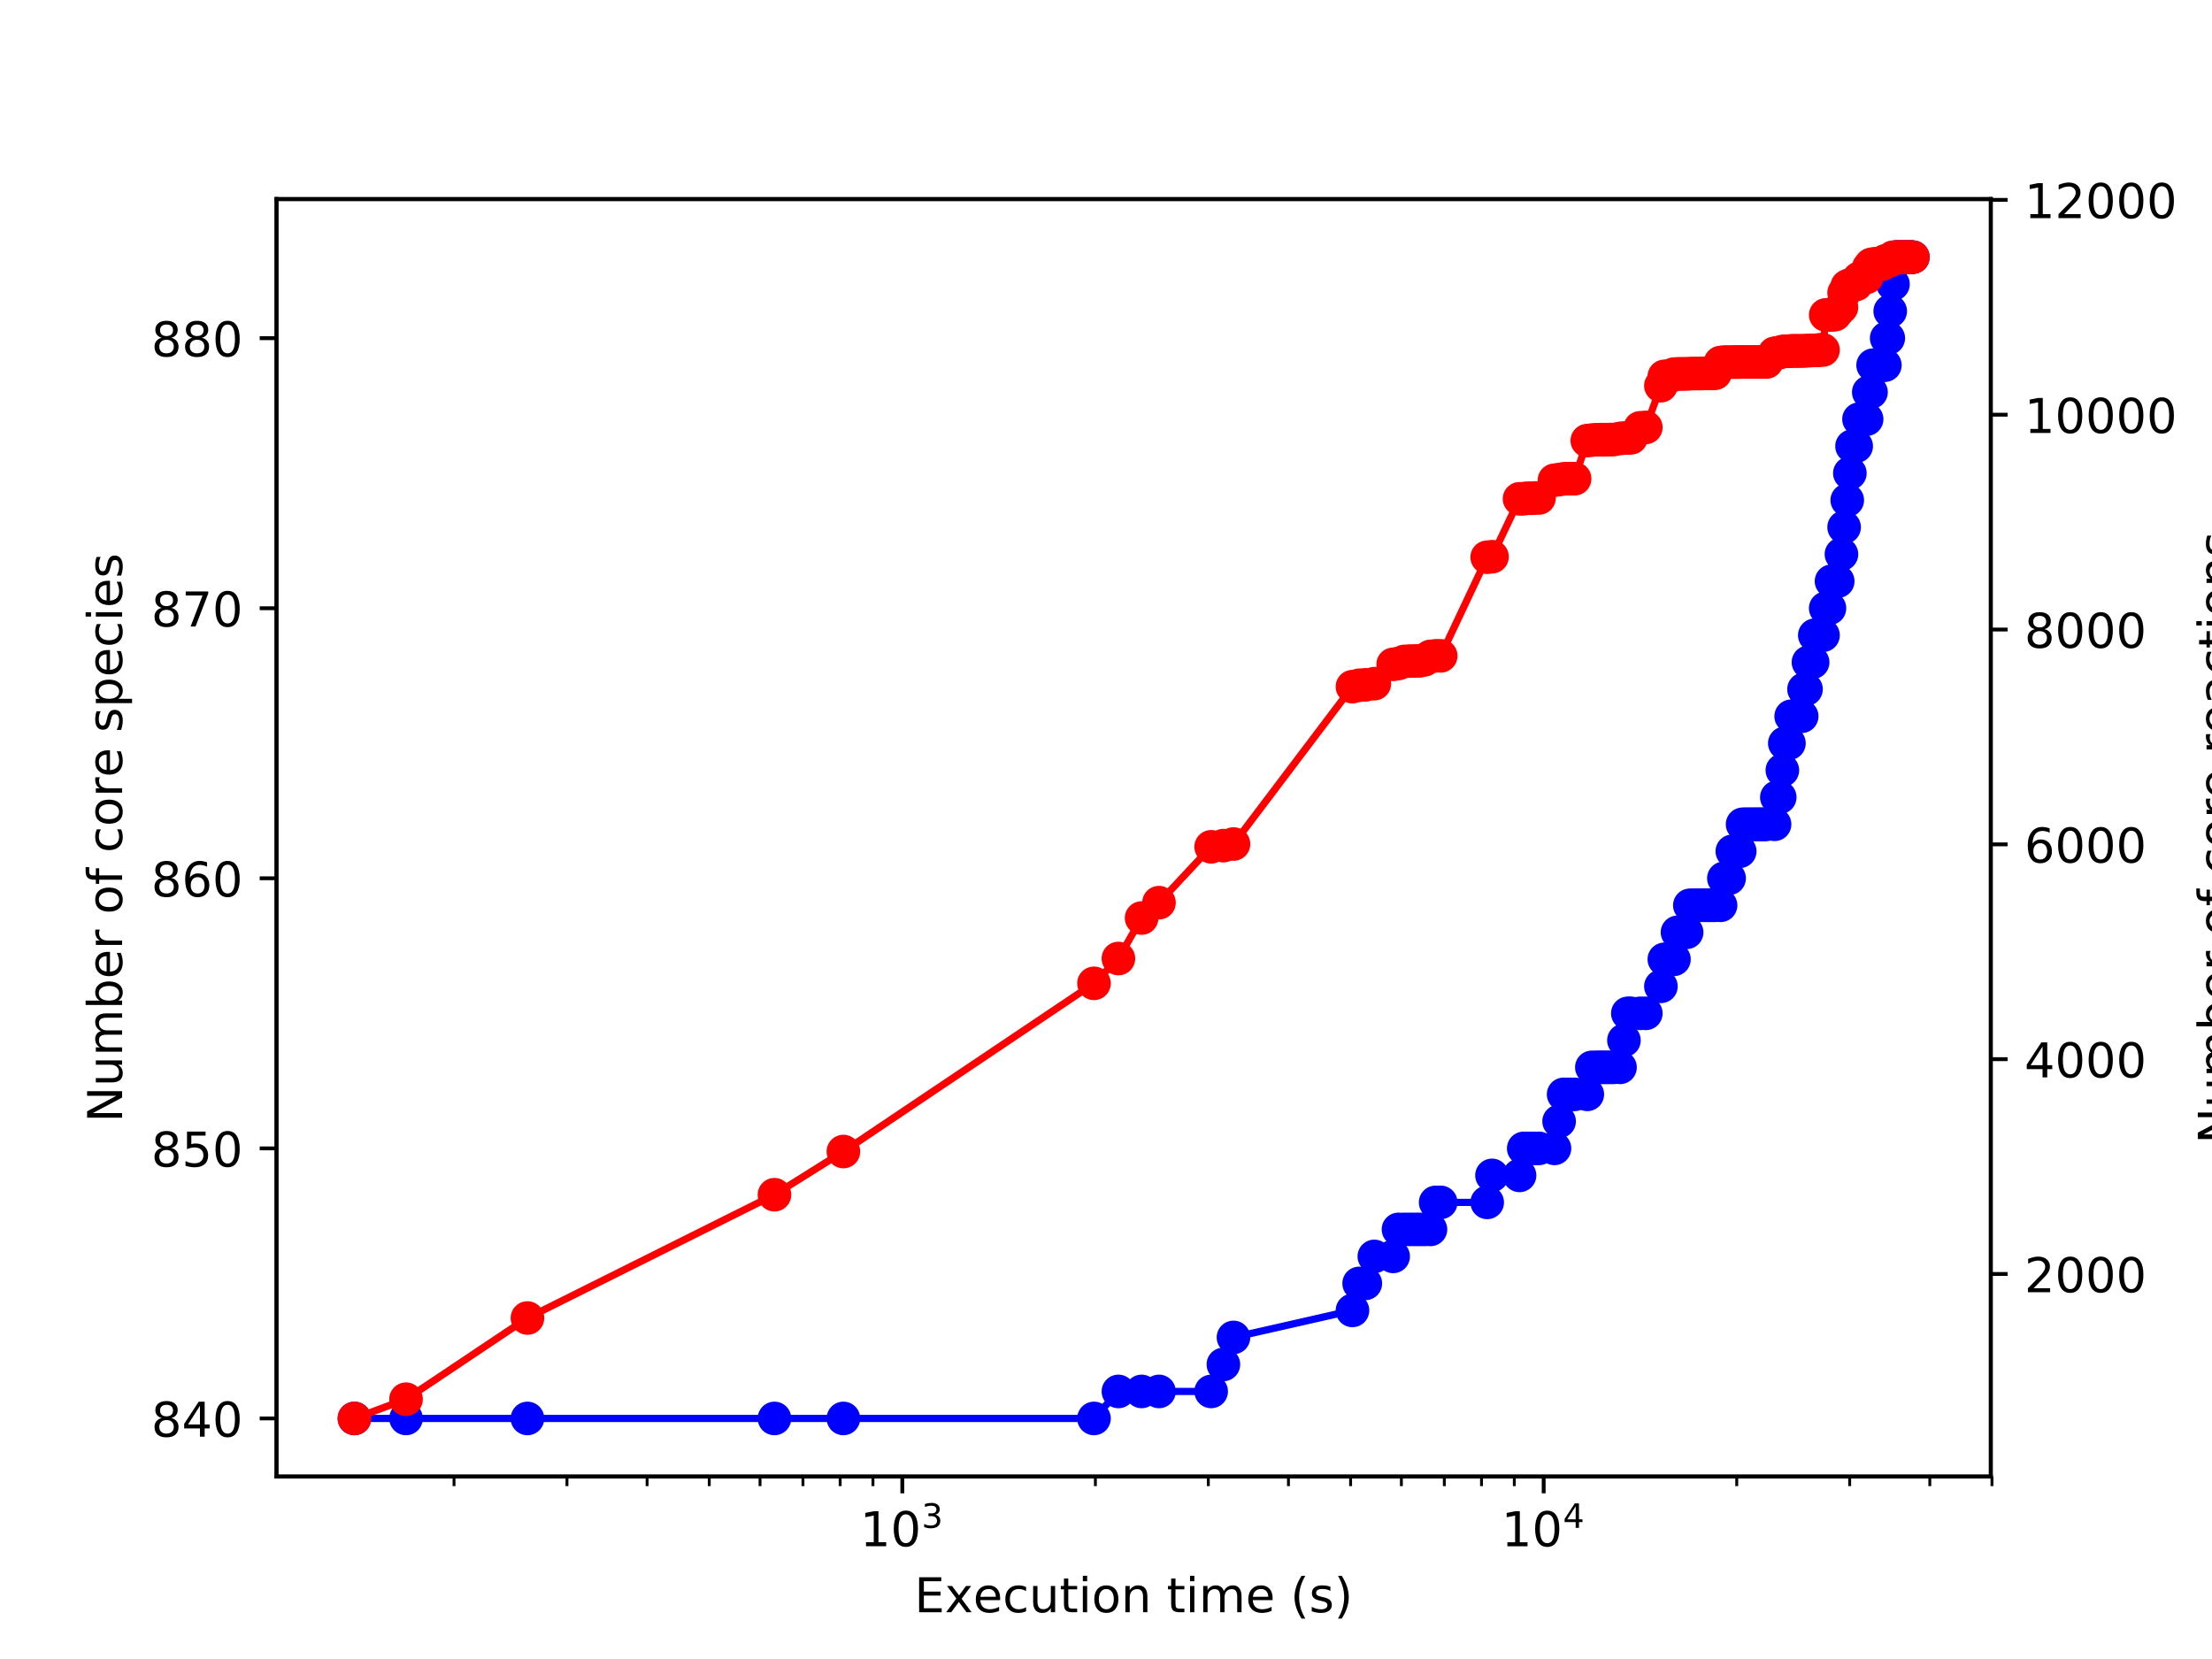 <?xml version="1.0" encoding="utf-8" standalone="no"?>
<!DOCTYPE svg PUBLIC "-//W3C//DTD SVG 1.1//EN"
  "http://www.w3.org/Graphics/SVG/1.1/DTD/svg11.dtd">
<!-- Created with matplotlib (http://matplotlib.org/) -->
<svg height="345.6pt" version="1.1" viewBox="0 0 460.8 345.6" width="460.8pt" xmlns="http://www.w3.org/2000/svg" xmlns:xlink="http://www.w3.org/1999/xlink">
 <defs>
  <style type="text/css">
*{stroke-linecap:butt;stroke-linejoin:round;}
  </style>
 </defs>
 <g id="figure_1">
  <g id="patch_1">
   <path d="M 0 345.6 
L 460.8 345.6 
L 460.8 0 
L 0 0 
z
" style="fill:#ffffff;"/>
  </g>
  <g id="axes_1">
   <g id="patch_2">
    <path d="M 57.6 307.584 
L 414.72 307.584 
L 414.72 41.472 
L 57.6 41.472 
z
" style="fill:#ffffff;"/>
   </g>
   <g id="matplotlib.axis_1">
    <g id="xtick_1">
     <g id="line2d_1">
      <defs>
       <path d="M 0 0 
L 0 3.5 
" id="m54711db70b" style="stroke:#000000;stroke-width:0.8;"/>
      </defs>
      <g>
       <use style="stroke:#000000;stroke-width:0.8;" x="187.968" xlink:href="#m54711db70b" y="307.584"/>
      </g>
     </g>
     <g id="text_1">
      <!-- $\mathdefault{10^{3}}$ -->
      <defs>
       <path d="M 12.406 8.297 
L 28.516 8.297 
L 28.516 63.922 
L 10.984 60.406 
L 10.984 69.391 
L 28.422 72.906 
L 38.281 72.906 
L 38.281 8.297 
L 54.391 8.297 
L 54.391 0 
L 12.406 0 
z
" id="DejaVuSans-31"/>
       <path d="M 31.781 66.406 
Q 24.172 66.406 20.328 58.906 
Q 16.5 51.422 16.5 36.375 
Q 16.5 21.391 20.328 13.891 
Q 24.172 6.391 31.781 6.391 
Q 39.453 6.391 43.281 13.891 
Q 47.125 21.391 47.125 36.375 
Q 47.125 51.422 43.281 58.906 
Q 39.453 66.406 31.781 66.406 
z
M 31.781 74.219 
Q 44.047 74.219 50.516 64.516 
Q 56.984 54.828 56.984 36.375 
Q 56.984 17.969 50.516 8.266 
Q 44.047 -1.422 31.781 -1.422 
Q 19.531 -1.422 13.062 8.266 
Q 6.594 17.969 6.594 36.375 
Q 6.594 54.828 13.062 64.516 
Q 19.531 74.219 31.781 74.219 
z
" id="DejaVuSans-30"/>
       <path d="M 40.578 39.312 
Q 47.656 37.797 51.625 33 
Q 55.609 28.219 55.609 21.188 
Q 55.609 10.406 48.188 4.484 
Q 40.766 -1.422 27.094 -1.422 
Q 22.516 -1.422 17.656 -0.516 
Q 12.797 0.391 7.625 2.203 
L 7.625 11.719 
Q 11.719 9.328 16.594 8.109 
Q 21.484 6.891 26.812 6.891 
Q 36.078 6.891 40.938 10.547 
Q 45.797 14.203 45.797 21.188 
Q 45.797 27.641 41.281 31.266 
Q 36.766 34.906 28.719 34.906 
L 20.219 34.906 
L 20.219 43.016 
L 29.109 43.016 
Q 36.375 43.016 40.234 45.922 
Q 44.094 48.828 44.094 54.297 
Q 44.094 59.906 40.109 62.906 
Q 36.141 65.922 28.719 65.922 
Q 24.656 65.922 20.016 65.031 
Q 15.375 64.156 9.812 62.312 
L 9.812 71.094 
Q 15.438 72.656 20.344 73.438 
Q 25.25 74.219 29.594 74.219 
Q 40.828 74.219 47.359 69.109 
Q 53.906 64.016 53.906 55.328 
Q 53.906 49.266 50.438 45.094 
Q 46.969 40.922 40.578 39.312 
z
" id="DejaVuSans-33"/>
      </defs>
      <g transform="translate(179.168 322.182)scale(0.1 -0.1)">
       <use transform="translate(0 0.766)" xlink:href="#DejaVuSans-31"/>
       <use transform="translate(63.623 0.766)" xlink:href="#DejaVuSans-30"/>
       <use transform="translate(128.203 39.047)scale(0.7)" xlink:href="#DejaVuSans-33"/>
      </g>
     </g>
    </g>
    <g id="xtick_2">
     <g id="line2d_2">
      <g>
       <use style="stroke:#000000;stroke-width:0.8;" x="321.575" xlink:href="#m54711db70b" y="307.584"/>
      </g>
     </g>
     <g id="text_2">
      <!-- $\mathdefault{10^{4}}$ -->
      <defs>
       <path d="M 37.797 64.312 
L 12.891 25.391 
L 37.797 25.391 
z
M 35.203 72.906 
L 47.609 72.906 
L 47.609 25.391 
L 58.016 25.391 
L 58.016 17.188 
L 47.609 17.188 
L 47.609 0 
L 37.797 0 
L 37.797 17.188 
L 4.891 17.188 
L 4.891 26.703 
z
" id="DejaVuSans-34"/>
      </defs>
      <g transform="translate(312.775 322.182)scale(0.1 -0.1)">
       <use transform="translate(0 0.684)" xlink:href="#DejaVuSans-31"/>
       <use transform="translate(63.623 0.684)" xlink:href="#DejaVuSans-30"/>
       <use transform="translate(128.203 38.966)scale(0.7)" xlink:href="#DejaVuSans-34"/>
      </g>
     </g>
    </g>
    <g id="xtick_3">
     <g id="line2d_3">
      <defs>
       <path d="M 0 0 
L 0 2 
" id="m923a326f73" style="stroke:#000000;stroke-width:0.6;"/>
      </defs>
      <g>
       <use style="stroke:#000000;stroke-width:0.6;" x="94.581" xlink:href="#m923a326f73" y="307.584"/>
      </g>
     </g>
    </g>
    <g id="xtick_4">
     <g id="line2d_4">
      <g>
       <use style="stroke:#000000;stroke-width:0.6;" x="118.108" xlink:href="#m923a326f73" y="307.584"/>
      </g>
     </g>
    </g>
    <g id="xtick_5">
     <g id="line2d_5">
      <g>
       <use style="stroke:#000000;stroke-width:0.6;" x="134.801" xlink:href="#m923a326f73" y="307.584"/>
      </g>
     </g>
    </g>
    <g id="xtick_6">
     <g id="line2d_6">
      <g>
       <use style="stroke:#000000;stroke-width:0.6;" x="147.749" xlink:href="#m923a326f73" y="307.584"/>
      </g>
     </g>
    </g>
    <g id="xtick_7">
     <g id="line2d_7">
      <g>
       <use style="stroke:#000000;stroke-width:0.6;" x="158.328" xlink:href="#m923a326f73" y="307.584"/>
      </g>
     </g>
    </g>
    <g id="xtick_8">
     <g id="line2d_8">
      <g>
       <use style="stroke:#000000;stroke-width:0.6;" x="167.272" xlink:href="#m923a326f73" y="307.584"/>
      </g>
     </g>
    </g>
    <g id="xtick_9">
     <g id="line2d_9">
      <g>
       <use style="stroke:#000000;stroke-width:0.6;" x="175.02" xlink:href="#m923a326f73" y="307.584"/>
      </g>
     </g>
    </g>
    <g id="xtick_10">
     <g id="line2d_10">
      <g>
       <use style="stroke:#000000;stroke-width:0.6;" x="181.855" xlink:href="#m923a326f73" y="307.584"/>
      </g>
     </g>
    </g>
    <g id="xtick_11">
     <g id="line2d_11">
      <g>
       <use style="stroke:#000000;stroke-width:0.6;" x="228.188" xlink:href="#m923a326f73" y="307.584"/>
      </g>
     </g>
    </g>
    <g id="xtick_12">
     <g id="line2d_12">
      <g>
       <use style="stroke:#000000;stroke-width:0.6;" x="251.715" xlink:href="#m923a326f73" y="307.584"/>
      </g>
     </g>
    </g>
    <g id="xtick_13">
     <g id="line2d_13">
      <g>
       <use style="stroke:#000000;stroke-width:0.6;" x="268.407" xlink:href="#m923a326f73" y="307.584"/>
      </g>
     </g>
    </g>
    <g id="xtick_14">
     <g id="line2d_14">
      <g>
       <use style="stroke:#000000;stroke-width:0.6;" x="281.355" xlink:href="#m923a326f73" y="307.584"/>
      </g>
     </g>
    </g>
    <g id="xtick_15">
     <g id="line2d_15">
      <g>
       <use style="stroke:#000000;stroke-width:0.6;" x="291.934" xlink:href="#m923a326f73" y="307.584"/>
      </g>
     </g>
    </g>
    <g id="xtick_16">
     <g id="line2d_16">
      <g>
       <use style="stroke:#000000;stroke-width:0.6;" x="300.879" xlink:href="#m923a326f73" y="307.584"/>
      </g>
     </g>
    </g>
    <g id="xtick_17">
     <g id="line2d_17">
      <g>
       <use style="stroke:#000000;stroke-width:0.6;" x="308.627" xlink:href="#m923a326f73" y="307.584"/>
      </g>
     </g>
    </g>
    <g id="xtick_18">
     <g id="line2d_18">
      <g>
       <use style="stroke:#000000;stroke-width:0.6;" x="315.461" xlink:href="#m923a326f73" y="307.584"/>
      </g>
     </g>
    </g>
    <g id="xtick_19">
     <g id="line2d_19">
      <g>
       <use style="stroke:#000000;stroke-width:0.6;" x="361.794" xlink:href="#m923a326f73" y="307.584"/>
      </g>
     </g>
    </g>
    <g id="xtick_20">
     <g id="line2d_20">
      <g>
       <use style="stroke:#000000;stroke-width:0.6;" x="385.321" xlink:href="#m923a326f73" y="307.584"/>
      </g>
     </g>
    </g>
    <g id="xtick_21">
     <g id="line2d_21">
      <g>
       <use style="stroke:#000000;stroke-width:0.6;" x="402.014" xlink:href="#m923a326f73" y="307.584"/>
      </g>
     </g>
    </g>
    <g id="xtick_22">
     <g id="line2d_22">
      <g>
       <use style="stroke:#000000;stroke-width:0.6;" x="414.962" xlink:href="#m923a326f73" y="307.584"/>
      </g>
     </g>
    </g>
    <g id="text_3">
     <!-- Execution time (s) -->
     <defs>
      <path d="M 9.812 72.906 
L 55.906 72.906 
L 55.906 64.594 
L 19.672 64.594 
L 19.672 43.016 
L 54.391 43.016 
L 54.391 34.719 
L 19.672 34.719 
L 19.672 8.297 
L 56.781 8.297 
L 56.781 0 
L 9.812 0 
z
" id="DejaVuSans-45"/>
      <path d="M 54.891 54.688 
L 35.109 28.078 
L 55.906 0 
L 45.312 0 
L 29.391 21.484 
L 13.484 0 
L 2.875 0 
L 24.125 28.609 
L 4.688 54.688 
L 15.281 54.688 
L 29.781 35.203 
L 44.281 54.688 
z
" id="DejaVuSans-78"/>
      <path d="M 56.203 29.594 
L 56.203 25.203 
L 14.891 25.203 
Q 15.484 15.922 20.484 11.062 
Q 25.484 6.203 34.422 6.203 
Q 39.594 6.203 44.453 7.469 
Q 49.312 8.734 54.109 11.281 
L 54.109 2.781 
Q 49.266 0.734 44.188 -0.344 
Q 39.109 -1.422 33.891 -1.422 
Q 20.797 -1.422 13.156 6.188 
Q 5.516 13.812 5.516 26.812 
Q 5.516 40.234 12.766 48.109 
Q 20.016 56 32.328 56 
Q 43.359 56 49.781 48.891 
Q 56.203 41.797 56.203 29.594 
z
M 47.219 32.234 
Q 47.125 39.594 43.094 43.984 
Q 39.062 48.391 32.422 48.391 
Q 24.906 48.391 20.391 44.141 
Q 15.875 39.891 15.188 32.172 
z
" id="DejaVuSans-65"/>
      <path d="M 48.781 52.594 
L 48.781 44.188 
Q 44.969 46.297 41.141 47.344 
Q 37.312 48.391 33.406 48.391 
Q 24.656 48.391 19.812 42.844 
Q 14.984 37.312 14.984 27.297 
Q 14.984 17.281 19.812 11.734 
Q 24.656 6.203 33.406 6.203 
Q 37.312 6.203 41.141 7.25 
Q 44.969 8.297 48.781 10.406 
L 48.781 2.094 
Q 45.016 0.344 40.984 -0.531 
Q 36.969 -1.422 32.422 -1.422 
Q 20.062 -1.422 12.781 6.344 
Q 5.516 14.109 5.516 27.297 
Q 5.516 40.672 12.859 48.328 
Q 20.219 56 33.016 56 
Q 37.156 56 41.109 55.141 
Q 45.062 54.297 48.781 52.594 
z
" id="DejaVuSans-63"/>
      <path d="M 8.5 21.578 
L 8.5 54.688 
L 17.484 54.688 
L 17.484 21.922 
Q 17.484 14.156 20.5 10.266 
Q 23.531 6.391 29.594 6.391 
Q 36.859 6.391 41.078 11.031 
Q 45.312 15.672 45.312 23.688 
L 45.312 54.688 
L 54.297 54.688 
L 54.297 0 
L 45.312 0 
L 45.312 8.406 
Q 42.047 3.422 37.719 1 
Q 33.406 -1.422 27.688 -1.422 
Q 18.266 -1.422 13.375 4.438 
Q 8.5 10.297 8.5 21.578 
z
M 31.109 56 
z
" id="DejaVuSans-75"/>
      <path d="M 18.312 70.219 
L 18.312 54.688 
L 36.812 54.688 
L 36.812 47.703 
L 18.312 47.703 
L 18.312 18.016 
Q 18.312 11.328 20.141 9.422 
Q 21.969 7.516 27.594 7.516 
L 36.812 7.516 
L 36.812 0 
L 27.594 0 
Q 17.188 0 13.234 3.875 
Q 9.281 7.766 9.281 18.016 
L 9.281 47.703 
L 2.688 47.703 
L 2.688 54.688 
L 9.281 54.688 
L 9.281 70.219 
z
" id="DejaVuSans-74"/>
      <path d="M 9.422 54.688 
L 18.406 54.688 
L 18.406 0 
L 9.422 0 
z
M 9.422 75.984 
L 18.406 75.984 
L 18.406 64.594 
L 9.422 64.594 
z
" id="DejaVuSans-69"/>
      <path d="M 30.609 48.391 
Q 23.391 48.391 19.188 42.75 
Q 14.984 37.109 14.984 27.297 
Q 14.984 17.484 19.156 11.844 
Q 23.344 6.203 30.609 6.203 
Q 37.797 6.203 41.984 11.859 
Q 46.188 17.531 46.188 27.297 
Q 46.188 37.016 41.984 42.703 
Q 37.797 48.391 30.609 48.391 
z
M 30.609 56 
Q 42.328 56 49.016 48.375 
Q 55.719 40.766 55.719 27.297 
Q 55.719 13.875 49.016 6.219 
Q 42.328 -1.422 30.609 -1.422 
Q 18.844 -1.422 12.172 6.219 
Q 5.516 13.875 5.516 27.297 
Q 5.516 40.766 12.172 48.375 
Q 18.844 56 30.609 56 
z
" id="DejaVuSans-6f"/>
      <path d="M 54.891 33.016 
L 54.891 0 
L 45.906 0 
L 45.906 32.719 
Q 45.906 40.484 42.875 44.328 
Q 39.844 48.188 33.797 48.188 
Q 26.516 48.188 22.312 43.547 
Q 18.109 38.922 18.109 30.906 
L 18.109 0 
L 9.078 0 
L 9.078 54.688 
L 18.109 54.688 
L 18.109 46.188 
Q 21.344 51.125 25.703 53.562 
Q 30.078 56 35.797 56 
Q 45.219 56 50.047 50.172 
Q 54.891 44.344 54.891 33.016 
z
" id="DejaVuSans-6e"/>
      <path id="DejaVuSans-20"/>
      <path d="M 52 44.188 
Q 55.375 50.25 60.062 53.125 
Q 64.75 56 71.094 56 
Q 79.641 56 84.281 50.016 
Q 88.922 44.047 88.922 33.016 
L 88.922 0 
L 79.891 0 
L 79.891 32.719 
Q 79.891 40.578 77.094 44.375 
Q 74.312 48.188 68.609 48.188 
Q 61.625 48.188 57.562 43.547 
Q 53.516 38.922 53.516 30.906 
L 53.516 0 
L 44.484 0 
L 44.484 32.719 
Q 44.484 40.625 41.703 44.406 
Q 38.922 48.188 33.109 48.188 
Q 26.219 48.188 22.156 43.531 
Q 18.109 38.875 18.109 30.906 
L 18.109 0 
L 9.078 0 
L 9.078 54.688 
L 18.109 54.688 
L 18.109 46.188 
Q 21.188 51.219 25.484 53.609 
Q 29.781 56 35.688 56 
Q 41.656 56 45.828 52.969 
Q 50 49.953 52 44.188 
z
" id="DejaVuSans-6d"/>
      <path d="M 31 75.875 
Q 24.469 64.656 21.281 53.656 
Q 18.109 42.672 18.109 31.391 
Q 18.109 20.125 21.312 9.062 
Q 24.516 -2 31 -13.188 
L 23.188 -13.188 
Q 15.875 -1.703 12.234 9.375 
Q 8.594 20.453 8.594 31.391 
Q 8.594 42.281 12.203 53.312 
Q 15.828 64.359 23.188 75.875 
z
" id="DejaVuSans-28"/>
      <path d="M 44.281 53.078 
L 44.281 44.578 
Q 40.484 46.531 36.375 47.5 
Q 32.281 48.484 27.875 48.484 
Q 21.188 48.484 17.844 46.438 
Q 14.5 44.391 14.5 40.281 
Q 14.5 37.156 16.891 35.375 
Q 19.281 33.594 26.516 31.984 
L 29.594 31.297 
Q 39.156 29.25 43.188 25.516 
Q 47.219 21.781 47.219 15.094 
Q 47.219 7.469 41.188 3.016 
Q 35.156 -1.422 24.609 -1.422 
Q 20.219 -1.422 15.453 -0.562 
Q 10.688 0.297 5.422 2 
L 5.422 11.281 
Q 10.406 8.688 15.234 7.391 
Q 20.062 6.109 24.812 6.109 
Q 31.156 6.109 34.562 8.281 
Q 37.984 10.453 37.984 14.406 
Q 37.984 18.062 35.516 20.016 
Q 33.062 21.969 24.703 23.781 
L 21.578 24.516 
Q 13.234 26.266 9.516 29.906 
Q 5.812 33.547 5.812 39.891 
Q 5.812 47.609 11.281 51.797 
Q 16.75 56 26.812 56 
Q 31.781 56 36.172 55.266 
Q 40.578 54.547 44.281 53.078 
z
" id="DejaVuSans-73"/>
      <path d="M 8.016 75.875 
L 15.828 75.875 
Q 23.141 64.359 26.781 53.312 
Q 30.422 42.281 30.422 31.391 
Q 30.422 20.453 26.781 9.375 
Q 23.141 -1.703 15.828 -13.188 
L 8.016 -13.188 
Q 14.5 -2 17.703 9.062 
Q 20.906 20.125 20.906 31.391 
Q 20.906 42.672 17.703 53.656 
Q 14.5 64.656 8.016 75.875 
z
" id="DejaVuSans-29"/>
     </defs>
     <g transform="translate(190.491 335.861)scale(0.1 -0.1)">
      <use xlink:href="#DejaVuSans-45"/>
      <use x="63.184" xlink:href="#DejaVuSans-78"/>
      <use x="122.316" xlink:href="#DejaVuSans-65"/>
      <use x="183.84" xlink:href="#DejaVuSans-63"/>
      <use x="238.82" xlink:href="#DejaVuSans-75"/>
      <use x="302.199" xlink:href="#DejaVuSans-74"/>
      <use x="341.408" xlink:href="#DejaVuSans-69"/>
      <use x="369.191" xlink:href="#DejaVuSans-6f"/>
      <use x="430.373" xlink:href="#DejaVuSans-6e"/>
      <use x="493.752" xlink:href="#DejaVuSans-20"/>
      <use x="525.539" xlink:href="#DejaVuSans-74"/>
      <use x="564.748" xlink:href="#DejaVuSans-69"/>
      <use x="592.531" xlink:href="#DejaVuSans-6d"/>
      <use x="689.943" xlink:href="#DejaVuSans-65"/>
      <use x="751.467" xlink:href="#DejaVuSans-20"/>
      <use x="783.254" xlink:href="#DejaVuSans-28"/>
      <use x="822.268" xlink:href="#DejaVuSans-73"/>
      <use x="874.367" xlink:href="#DejaVuSans-29"/>
     </g>
    </g>
   </g>
   <g id="matplotlib.axis_2">
    <g id="ytick_1">
     <g id="line2d_23">
      <defs>
       <path d="M 0 0 
L -3.5 0 
" id="m2bf8614645" style="stroke:#000000;stroke-width:0.8;"/>
      </defs>
      <g>
       <use style="stroke:#000000;stroke-width:0.8;" x="57.6" xlink:href="#m2bf8614645" y="295.488"/>
      </g>
     </g>
     <g id="text_4">
      <!-- 840 -->
      <defs>
       <path d="M 31.781 34.625 
Q 24.75 34.625 20.719 30.859 
Q 16.703 27.094 16.703 20.516 
Q 16.703 13.922 20.719 10.156 
Q 24.75 6.391 31.781 6.391 
Q 38.812 6.391 42.859 10.172 
Q 46.922 13.969 46.922 20.516 
Q 46.922 27.094 42.891 30.859 
Q 38.875 34.625 31.781 34.625 
z
M 21.922 38.812 
Q 15.578 40.375 12.031 44.719 
Q 8.5 49.078 8.5 55.328 
Q 8.5 64.062 14.719 69.141 
Q 20.953 74.219 31.781 74.219 
Q 42.672 74.219 48.875 69.141 
Q 55.078 64.062 55.078 55.328 
Q 55.078 49.078 51.531 44.719 
Q 48 40.375 41.703 38.812 
Q 48.828 37.156 52.797 32.312 
Q 56.781 27.484 56.781 20.516 
Q 56.781 9.906 50.312 4.234 
Q 43.844 -1.422 31.781 -1.422 
Q 19.734 -1.422 13.25 4.234 
Q 6.781 9.906 6.781 20.516 
Q 6.781 27.484 10.781 32.312 
Q 14.797 37.156 21.922 38.812 
z
M 18.312 54.391 
Q 18.312 48.734 21.844 45.562 
Q 25.391 42.391 31.781 42.391 
Q 38.141 42.391 41.719 45.562 
Q 45.312 48.734 45.312 54.391 
Q 45.312 60.062 41.719 63.234 
Q 38.141 66.406 31.781 66.406 
Q 25.391 66.406 21.844 63.234 
Q 18.312 60.062 18.312 54.391 
z
" id="DejaVuSans-38"/>
      </defs>
      <g transform="translate(31.512 299.287)scale(0.1 -0.1)">
       <use xlink:href="#DejaVuSans-38"/>
       <use x="63.623" xlink:href="#DejaVuSans-34"/>
       <use x="127.246" xlink:href="#DejaVuSans-30"/>
      </g>
     </g>
    </g>
    <g id="ytick_2">
     <g id="line2d_24">
      <g>
       <use style="stroke:#000000;stroke-width:0.8;" x="57.6" xlink:href="#m2bf8614645" y="239.228"/>
      </g>
     </g>
     <g id="text_5">
      <!-- 850 -->
      <defs>
       <path d="M 10.797 72.906 
L 49.516 72.906 
L 49.516 64.594 
L 19.828 64.594 
L 19.828 46.734 
Q 21.969 47.469 24.109 47.828 
Q 26.266 48.188 28.422 48.188 
Q 40.625 48.188 47.75 41.5 
Q 54.891 34.812 54.891 23.391 
Q 54.891 11.625 47.562 5.094 
Q 40.234 -1.422 26.906 -1.422 
Q 22.312 -1.422 17.547 -0.641 
Q 12.797 0.141 7.719 1.703 
L 7.719 11.625 
Q 12.109 9.234 16.797 8.062 
Q 21.484 6.891 26.703 6.891 
Q 35.156 6.891 40.078 11.328 
Q 45.016 15.766 45.016 23.391 
Q 45.016 31 40.078 35.438 
Q 35.156 39.891 26.703 39.891 
Q 22.75 39.891 18.812 39.016 
Q 14.891 38.141 10.797 36.281 
z
" id="DejaVuSans-35"/>
      </defs>
      <g transform="translate(31.512 243.027)scale(0.1 -0.1)">
       <use xlink:href="#DejaVuSans-38"/>
       <use x="63.623" xlink:href="#DejaVuSans-35"/>
       <use x="127.246" xlink:href="#DejaVuSans-30"/>
      </g>
     </g>
    </g>
    <g id="ytick_3">
     <g id="line2d_25">
      <g>
       <use style="stroke:#000000;stroke-width:0.8;" x="57.6" xlink:href="#m2bf8614645" y="182.967"/>
      </g>
     </g>
     <g id="text_6">
      <!-- 860 -->
      <defs>
       <path d="M 33.016 40.375 
Q 26.375 40.375 22.484 35.828 
Q 18.609 31.297 18.609 23.391 
Q 18.609 15.531 22.484 10.953 
Q 26.375 6.391 33.016 6.391 
Q 39.656 6.391 43.531 10.953 
Q 47.406 15.531 47.406 23.391 
Q 47.406 31.297 43.531 35.828 
Q 39.656 40.375 33.016 40.375 
z
M 52.594 71.297 
L 52.594 62.312 
Q 48.875 64.062 45.094 64.984 
Q 41.312 65.922 37.594 65.922 
Q 27.828 65.922 22.672 59.328 
Q 17.531 52.734 16.797 39.406 
Q 19.672 43.656 24.016 45.922 
Q 28.375 48.188 33.594 48.188 
Q 44.578 48.188 50.953 41.516 
Q 57.328 34.859 57.328 23.391 
Q 57.328 12.156 50.688 5.359 
Q 44.047 -1.422 33.016 -1.422 
Q 20.359 -1.422 13.672 8.266 
Q 6.984 17.969 6.984 36.375 
Q 6.984 53.656 15.188 63.938 
Q 23.391 74.219 37.203 74.219 
Q 40.922 74.219 44.703 73.484 
Q 48.484 72.75 52.594 71.297 
z
" id="DejaVuSans-36"/>
      </defs>
      <g transform="translate(31.512 186.766)scale(0.1 -0.1)">
       <use xlink:href="#DejaVuSans-38"/>
       <use x="63.623" xlink:href="#DejaVuSans-36"/>
       <use x="127.246" xlink:href="#DejaVuSans-30"/>
      </g>
     </g>
    </g>
    <g id="ytick_4">
     <g id="line2d_26">
      <g>
       <use style="stroke:#000000;stroke-width:0.8;" x="57.6" xlink:href="#m2bf8614645" y="126.707"/>
      </g>
     </g>
     <g id="text_7">
      <!-- 870 -->
      <defs>
       <path d="M 8.203 72.906 
L 55.078 72.906 
L 55.078 68.703 
L 28.609 0 
L 18.312 0 
L 43.219 64.594 
L 8.203 64.594 
z
" id="DejaVuSans-37"/>
      </defs>
      <g transform="translate(31.512 130.506)scale(0.1 -0.1)">
       <use xlink:href="#DejaVuSans-38"/>
       <use x="63.623" xlink:href="#DejaVuSans-37"/>
       <use x="127.246" xlink:href="#DejaVuSans-30"/>
      </g>
     </g>
    </g>
    <g id="ytick_5">
     <g id="line2d_27">
      <g>
       <use style="stroke:#000000;stroke-width:0.8;" x="57.6" xlink:href="#m2bf8614645" y="70.446"/>
      </g>
     </g>
     <g id="text_8">
      <!-- 880 -->
      <g transform="translate(31.512 74.245)scale(0.1 -0.1)">
       <use xlink:href="#DejaVuSans-38"/>
       <use x="63.623" xlink:href="#DejaVuSans-38"/>
       <use x="127.246" xlink:href="#DejaVuSans-30"/>
      </g>
     </g>
    </g>
    <g id="text_9">
     <!-- Number of core species -->
     <defs>
      <path d="M 9.812 72.906 
L 23.094 72.906 
L 55.422 11.922 
L 55.422 72.906 
L 64.984 72.906 
L 64.984 0 
L 51.703 0 
L 19.391 60.984 
L 19.391 0 
L 9.812 0 
z
" id="DejaVuSans-4e"/>
      <path d="M 48.688 27.297 
Q 48.688 37.203 44.609 42.844 
Q 40.531 48.484 33.406 48.484 
Q 26.266 48.484 22.188 42.844 
Q 18.109 37.203 18.109 27.297 
Q 18.109 17.391 22.188 11.75 
Q 26.266 6.109 33.406 6.109 
Q 40.531 6.109 44.609 11.75 
Q 48.688 17.391 48.688 27.297 
z
M 18.109 46.391 
Q 20.953 51.266 25.266 53.625 
Q 29.594 56 35.594 56 
Q 45.562 56 51.781 48.094 
Q 58.016 40.188 58.016 27.297 
Q 58.016 14.406 51.781 6.484 
Q 45.562 -1.422 35.594 -1.422 
Q 29.594 -1.422 25.266 0.953 
Q 20.953 3.328 18.109 8.203 
L 18.109 0 
L 9.078 0 
L 9.078 75.984 
L 18.109 75.984 
z
" id="DejaVuSans-62"/>
      <path d="M 41.109 46.297 
Q 39.594 47.172 37.812 47.578 
Q 36.031 48 33.891 48 
Q 26.266 48 22.188 43.047 
Q 18.109 38.094 18.109 28.812 
L 18.109 0 
L 9.078 0 
L 9.078 54.688 
L 18.109 54.688 
L 18.109 46.188 
Q 20.953 51.172 25.484 53.578 
Q 30.031 56 36.531 56 
Q 37.453 56 38.578 55.875 
Q 39.703 55.766 41.062 55.516 
z
" id="DejaVuSans-72"/>
      <path d="M 37.109 75.984 
L 37.109 68.5 
L 28.516 68.5 
Q 23.688 68.5 21.797 66.547 
Q 19.922 64.594 19.922 59.516 
L 19.922 54.688 
L 34.719 54.688 
L 34.719 47.703 
L 19.922 47.703 
L 19.922 0 
L 10.891 0 
L 10.891 47.703 
L 2.297 47.703 
L 2.297 54.688 
L 10.891 54.688 
L 10.891 58.5 
Q 10.891 67.625 15.141 71.797 
Q 19.391 75.984 28.609 75.984 
z
" id="DejaVuSans-66"/>
      <path d="M 18.109 8.203 
L 18.109 -20.797 
L 9.078 -20.797 
L 9.078 54.688 
L 18.109 54.688 
L 18.109 46.391 
Q 20.953 51.266 25.266 53.625 
Q 29.594 56 35.594 56 
Q 45.562 56 51.781 48.094 
Q 58.016 40.188 58.016 27.297 
Q 58.016 14.406 51.781 6.484 
Q 45.562 -1.422 35.594 -1.422 
Q 29.594 -1.422 25.266 0.953 
Q 20.953 3.328 18.109 8.203 
z
M 48.688 27.297 
Q 48.688 37.203 44.609 42.844 
Q 40.531 48.484 33.406 48.484 
Q 26.266 48.484 22.188 42.844 
Q 18.109 37.203 18.109 27.297 
Q 18.109 17.391 22.188 11.75 
Q 26.266 6.109 33.406 6.109 
Q 40.531 6.109 44.609 11.75 
Q 48.688 17.391 48.688 27.297 
z
" id="DejaVuSans-70"/>
     </defs>
     <g transform="translate(25.433 233.815)rotate(-90)scale(0.1 -0.1)">
      <use xlink:href="#DejaVuSans-4e"/>
      <use x="74.805" xlink:href="#DejaVuSans-75"/>
      <use x="138.184" xlink:href="#DejaVuSans-6d"/>
      <use x="235.596" xlink:href="#DejaVuSans-62"/>
      <use x="299.072" xlink:href="#DejaVuSans-65"/>
      <use x="360.596" xlink:href="#DejaVuSans-72"/>
      <use x="401.709" xlink:href="#DejaVuSans-20"/>
      <use x="433.496" xlink:href="#DejaVuSans-6f"/>
      <use x="494.678" xlink:href="#DejaVuSans-66"/>
      <use x="529.883" xlink:href="#DejaVuSans-20"/>
      <use x="561.67" xlink:href="#DejaVuSans-63"/>
      <use x="616.65" xlink:href="#DejaVuSans-6f"/>
      <use x="677.832" xlink:href="#DejaVuSans-72"/>
      <use x="718.914" xlink:href="#DejaVuSans-65"/>
      <use x="780.438" xlink:href="#DejaVuSans-20"/>
      <use x="812.225" xlink:href="#DejaVuSans-73"/>
      <use x="864.324" xlink:href="#DejaVuSans-70"/>
      <use x="927.801" xlink:href="#DejaVuSans-65"/>
      <use x="989.324" xlink:href="#DejaVuSans-63"/>
      <use x="1044.305" xlink:href="#DejaVuSans-69"/>
      <use x="1072.088" xlink:href="#DejaVuSans-65"/>
      <use x="1133.611" xlink:href="#DejaVuSans-73"/>
     </g>
    </g>
   </g>
   <g id="line2d_28">
    <path clip-path="url(#p32a40b4f91)" d="M 73.833 295.488 
L 227.898 295.488 
L 232.989 289.862 
L 252.306 289.862 
L 254.856 284.236 
L 256.957 278.61 
L 281.743 272.984 
L 283.134 267.358 
L 284.423 267.358 
L 286.298 261.732 
L 290.22 261.732 
L 291.33 256.106 
L 297.99 256.106 
L 299.07 250.48 
L 309.81 250.48 
L 310.811 244.854 
L 316.548 244.854 
L 317.424 239.228 
L 323.825 239.228 
L 325.731 227.975 
L 330.665 227.975 
L 331.613 222.349 
L 337.478 222.349 
L 339.106 211.097 
L 342.856 211.097 
L 345.998 205.471 
L 346.712 199.845 
L 348.718 199.845 
L 349.455 194.219 
L 351.357 194.219 
L 352.026 188.593 
L 358.422 188.593 
L 359.117 182.967 
L 360.207 182.967 
L 360.876 177.341 
L 362.417 177.341 
L 363.013 171.715 
L 369.677 171.715 
L 370.15 166.089 
L 370.748 166.089 
L 371.807 154.837 
L 372.667 154.837 
L 373.135 149.211 
L 375.32 149.211 
L 375.811 143.585 
L 376.226 143.585 
L 376.733 137.959 
L 377.606 137.959 
L 378.055 132.333 
L 379.768 132.333 
L 380.332 126.707 
L 381.108 126.707 
L 381.541 121.081 
L 382.831 121.081 
L 383.606 115.455 
L 385.814 92.95 
L 386.68 92.95 
L 387.264 87.324 
L 388.853 87.324 
L 389.298 81.698 
L 389.768 81.698 
L 390.203 76.072 
L 392.652 76.072 
L 393.03 70.446 
L 393.363 70.446 
L 393.766 64.82 
L 394.343 59.194 
L 394.803 53.568 
L 398.487 53.568 
L 398.487 53.568 
" style="fill:none;stroke:#0000ff;stroke-linecap:square;stroke-width:1.5;"/>
    <defs>
     <path d="M 0 3 
C 0.796 3 1.559 2.684 2.121 2.121 
C 2.684 1.559 3 0.796 3 0 
C 3 -0.796 2.684 -1.559 2.121 -2.121 
C 1.559 -2.684 0.796 -3 0 -3 
C -0.796 -3 -1.559 -2.684 -2.121 -2.121 
C -2.684 -1.559 -3 -0.796 -3 0 
C -3 0.796 -2.684 1.559 -2.121 2.121 
C -1.559 2.684 -0.796 3 0 3 
z
" id="m66fc6f5bb5" style="stroke:#0000ff;"/>
    </defs>
    <g clip-path="url(#p32a40b4f91)">
     <use style="fill:#0000ff;stroke:#0000ff;" x="73.833" xlink:href="#m66fc6f5bb5" y="295.488"/>
     <use style="fill:#0000ff;stroke:#0000ff;" x="84.583" xlink:href="#m66fc6f5bb5" y="295.488"/>
     <use style="fill:#0000ff;stroke:#0000ff;" x="109.877" xlink:href="#m66fc6f5bb5" y="295.488"/>
     <use style="fill:#0000ff;stroke:#0000ff;" x="161.336" xlink:href="#m66fc6f5bb5" y="295.488"/>
     <use style="fill:#0000ff;stroke:#0000ff;" x="175.695" xlink:href="#m66fc6f5bb5" y="295.488"/>
     <use style="fill:#0000ff;stroke:#0000ff;" x="227.898" xlink:href="#m66fc6f5bb5" y="295.488"/>
     <use style="fill:#0000ff;stroke:#0000ff;" x="232.989" xlink:href="#m66fc6f5bb5" y="289.862"/>
     <use style="fill:#0000ff;stroke:#0000ff;" x="237.819" xlink:href="#m66fc6f5bb5" y="289.862"/>
     <use style="fill:#0000ff;stroke:#0000ff;" x="241.438" xlink:href="#m66fc6f5bb5" y="289.862"/>
     <use style="fill:#0000ff;stroke:#0000ff;" x="252.306" xlink:href="#m66fc6f5bb5" y="289.862"/>
     <use style="fill:#0000ff;stroke:#0000ff;" x="254.856" xlink:href="#m66fc6f5bb5" y="284.236"/>
     <use style="fill:#0000ff;stroke:#0000ff;" x="256.957" xlink:href="#m66fc6f5bb5" y="278.61"/>
     <use style="fill:#0000ff;stroke:#0000ff;" x="281.743" xlink:href="#m66fc6f5bb5" y="272.984"/>
     <use style="fill:#0000ff;stroke:#0000ff;" x="283.134" xlink:href="#m66fc6f5bb5" y="267.358"/>
     <use style="fill:#0000ff;stroke:#0000ff;" x="284.423" xlink:href="#m66fc6f5bb5" y="267.358"/>
     <use style="fill:#0000ff;stroke:#0000ff;" x="286.298" xlink:href="#m66fc6f5bb5" y="261.732"/>
     <use style="fill:#0000ff;stroke:#0000ff;" x="290.22" xlink:href="#m66fc6f5bb5" y="261.732"/>
     <use style="fill:#0000ff;stroke:#0000ff;" x="291.33" xlink:href="#m66fc6f5bb5" y="256.106"/>
     <use style="fill:#0000ff;stroke:#0000ff;" x="292.56" xlink:href="#m66fc6f5bb5" y="256.106"/>
     <use style="fill:#0000ff;stroke:#0000ff;" x="293.672" xlink:href="#m66fc6f5bb5" y="256.106"/>
     <use style="fill:#0000ff;stroke:#0000ff;" x="294.715" xlink:href="#m66fc6f5bb5" y="256.106"/>
     <use style="fill:#0000ff;stroke:#0000ff;" x="295.706" xlink:href="#m66fc6f5bb5" y="256.106"/>
     <use style="fill:#0000ff;stroke:#0000ff;" x="296.747" xlink:href="#m66fc6f5bb5" y="256.106"/>
     <use style="fill:#0000ff;stroke:#0000ff;" x="297.99" xlink:href="#m66fc6f5bb5" y="256.106"/>
     <use style="fill:#0000ff;stroke:#0000ff;" x="299.07" xlink:href="#m66fc6f5bb5" y="250.48"/>
     <use style="fill:#0000ff;stroke:#0000ff;" x="300.124" xlink:href="#m66fc6f5bb5" y="250.48"/>
     <use style="fill:#0000ff;stroke:#0000ff;" x="309.81" xlink:href="#m66fc6f5bb5" y="250.48"/>
     <use style="fill:#0000ff;stroke:#0000ff;" x="310.811" xlink:href="#m66fc6f5bb5" y="244.854"/>
     <use style="fill:#0000ff;stroke:#0000ff;" x="316.548" xlink:href="#m66fc6f5bb5" y="244.854"/>
     <use style="fill:#0000ff;stroke:#0000ff;" x="317.424" xlink:href="#m66fc6f5bb5" y="239.228"/>
     <use style="fill:#0000ff;stroke:#0000ff;" x="318.176" xlink:href="#m66fc6f5bb5" y="239.228"/>
     <use style="fill:#0000ff;stroke:#0000ff;" x="318.977" xlink:href="#m66fc6f5bb5" y="239.228"/>
     <use style="fill:#0000ff;stroke:#0000ff;" x="319.809" xlink:href="#m66fc6f5bb5" y="239.228"/>
     <use style="fill:#0000ff;stroke:#0000ff;" x="320.604" xlink:href="#m66fc6f5bb5" y="239.228"/>
     <use style="fill:#0000ff;stroke:#0000ff;" x="323.825" xlink:href="#m66fc6f5bb5" y="239.228"/>
     <use style="fill:#0000ff;stroke:#0000ff;" x="324.791" xlink:href="#m66fc6f5bb5" y="233.601"/>
     <use style="fill:#0000ff;stroke:#0000ff;" x="325.731" xlink:href="#m66fc6f5bb5" y="227.975"/>
     <use style="fill:#0000ff;stroke:#0000ff;" x="326.507" xlink:href="#m66fc6f5bb5" y="227.975"/>
     <use style="fill:#0000ff;stroke:#0000ff;" x="327.288" xlink:href="#m66fc6f5bb5" y="227.975"/>
     <use style="fill:#0000ff;stroke:#0000ff;" x="328.022" xlink:href="#m66fc6f5bb5" y="227.975"/>
     <use style="fill:#0000ff;stroke:#0000ff;" x="330.665" xlink:href="#m66fc6f5bb5" y="227.975"/>
     <use style="fill:#0000ff;stroke:#0000ff;" x="331.613" xlink:href="#m66fc6f5bb5" y="222.349"/>
     <use style="fill:#0000ff;stroke:#0000ff;" x="332.584" xlink:href="#m66fc6f5bb5" y="222.349"/>
     <use style="fill:#0000ff;stroke:#0000ff;" x="333.348" xlink:href="#m66fc6f5bb5" y="222.349"/>
     <use style="fill:#0000ff;stroke:#0000ff;" x="334.043" xlink:href="#m66fc6f5bb5" y="222.349"/>
     <use style="fill:#0000ff;stroke:#0000ff;" x="334.724" xlink:href="#m66fc6f5bb5" y="222.349"/>
     <use style="fill:#0000ff;stroke:#0000ff;" x="335.444" xlink:href="#m66fc6f5bb5" y="222.349"/>
     <use style="fill:#0000ff;stroke:#0000ff;" x="336.179" xlink:href="#m66fc6f5bb5" y="222.349"/>
     <use style="fill:#0000ff;stroke:#0000ff;" x="337.478" xlink:href="#m66fc6f5bb5" y="222.349"/>
     <use style="fill:#0000ff;stroke:#0000ff;" x="338.295" xlink:href="#m66fc6f5bb5" y="216.723"/>
     <use style="fill:#0000ff;stroke:#0000ff;" x="339.106" xlink:href="#m66fc6f5bb5" y="211.097"/>
     <use style="fill:#0000ff;stroke:#0000ff;" x="339.772" xlink:href="#m66fc6f5bb5" y="211.097"/>
     <use style="fill:#0000ff;stroke:#0000ff;" x="341.689" xlink:href="#m66fc6f5bb5" y="211.097"/>
     <use style="fill:#0000ff;stroke:#0000ff;" x="342.856" xlink:href="#m66fc6f5bb5" y="211.097"/>
     <use style="fill:#0000ff;stroke:#0000ff;" x="345.998" xlink:href="#m66fc6f5bb5" y="205.471"/>
     <use style="fill:#0000ff;stroke:#0000ff;" x="346.712" xlink:href="#m66fc6f5bb5" y="199.845"/>
     <use style="fill:#0000ff;stroke:#0000ff;" x="347.272" xlink:href="#m66fc6f5bb5" y="199.845"/>
     <use style="fill:#0000ff;stroke:#0000ff;" x="347.908" xlink:href="#m66fc6f5bb5" y="199.845"/>
     <use style="fill:#0000ff;stroke:#0000ff;" x="348.718" xlink:href="#m66fc6f5bb5" y="199.845"/>
     <use style="fill:#0000ff;stroke:#0000ff;" x="349.455" xlink:href="#m66fc6f5bb5" y="194.219"/>
     <use style="fill:#0000ff;stroke:#0000ff;" x="350.077" xlink:href="#m66fc6f5bb5" y="194.219"/>
     <use style="fill:#0000ff;stroke:#0000ff;" x="350.703" xlink:href="#m66fc6f5bb5" y="194.219"/>
     <use style="fill:#0000ff;stroke:#0000ff;" x="351.357" xlink:href="#m66fc6f5bb5" y="194.219"/>
     <use style="fill:#0000ff;stroke:#0000ff;" x="352.026" xlink:href="#m66fc6f5bb5" y="188.593"/>
     <use style="fill:#0000ff;stroke:#0000ff;" x="352.659" xlink:href="#m66fc6f5bb5" y="188.593"/>
     <use style="fill:#0000ff;stroke:#0000ff;" x="353.371" xlink:href="#m66fc6f5bb5" y="188.593"/>
     <use style="fill:#0000ff;stroke:#0000ff;" x="353.957" xlink:href="#m66fc6f5bb5" y="188.593"/>
     <use style="fill:#0000ff;stroke:#0000ff;" x="354.504" xlink:href="#m66fc6f5bb5" y="188.593"/>
     <use style="fill:#0000ff;stroke:#0000ff;" x="355.148" xlink:href="#m66fc6f5bb5" y="188.593"/>
     <use style="fill:#0000ff;stroke:#0000ff;" x="355.695" xlink:href="#m66fc6f5bb5" y="188.593"/>
     <use style="fill:#0000ff;stroke:#0000ff;" x="356.239" xlink:href="#m66fc6f5bb5" y="188.593"/>
     <use style="fill:#0000ff;stroke:#0000ff;" x="356.761" xlink:href="#m66fc6f5bb5" y="188.593"/>
     <use style="fill:#0000ff;stroke:#0000ff;" x="357.28" xlink:href="#m66fc6f5bb5" y="188.593"/>
     <use style="fill:#0000ff;stroke:#0000ff;" x="358.422" xlink:href="#m66fc6f5bb5" y="188.593"/>
     <use style="fill:#0000ff;stroke:#0000ff;" x="359.117" xlink:href="#m66fc6f5bb5" y="182.967"/>
     <use style="fill:#0000ff;stroke:#0000ff;" x="359.629" xlink:href="#m66fc6f5bb5" y="182.967"/>
     <use style="fill:#0000ff;stroke:#0000ff;" x="360.207" xlink:href="#m66fc6f5bb5" y="182.967"/>
     <use style="fill:#0000ff;stroke:#0000ff;" x="360.876" xlink:href="#m66fc6f5bb5" y="177.341"/>
     <use style="fill:#0000ff;stroke:#0000ff;" x="361.341" xlink:href="#m66fc6f5bb5" y="177.341"/>
     <use style="fill:#0000ff;stroke:#0000ff;" x="361.811" xlink:href="#m66fc6f5bb5" y="177.341"/>
     <use style="fill:#0000ff;stroke:#0000ff;" x="362.417" xlink:href="#m66fc6f5bb5" y="177.341"/>
     <use style="fill:#0000ff;stroke:#0000ff;" x="363.013" xlink:href="#m66fc6f5bb5" y="171.715"/>
     <use style="fill:#0000ff;stroke:#0000ff;" x="363.529" xlink:href="#m66fc6f5bb5" y="171.715"/>
     <use style="fill:#0000ff;stroke:#0000ff;" x="364.015" xlink:href="#m66fc6f5bb5" y="171.715"/>
     <use style="fill:#0000ff;stroke:#0000ff;" x="364.503" xlink:href="#m66fc6f5bb5" y="171.715"/>
     <use style="fill:#0000ff;stroke:#0000ff;" x="364.964" xlink:href="#m66fc6f5bb5" y="171.715"/>
     <use style="fill:#0000ff;stroke:#0000ff;" x="365.428" xlink:href="#m66fc6f5bb5" y="171.715"/>
     <use style="fill:#0000ff;stroke:#0000ff;" x="365.863" xlink:href="#m66fc6f5bb5" y="171.715"/>
     <use style="fill:#0000ff;stroke:#0000ff;" x="366.293" xlink:href="#m66fc6f5bb5" y="171.715"/>
     <use style="fill:#0000ff;stroke:#0000ff;" x="366.715" xlink:href="#m66fc6f5bb5" y="171.715"/>
     <use style="fill:#0000ff;stroke:#0000ff;" x="367.144" xlink:href="#m66fc6f5bb5" y="171.715"/>
     <use style="fill:#0000ff;stroke:#0000ff;" x="367.563" xlink:href="#m66fc6f5bb5" y="171.715"/>
     <use style="fill:#0000ff;stroke:#0000ff;" x="368.012" xlink:href="#m66fc6f5bb5" y="171.715"/>
     <use style="fill:#0000ff;stroke:#0000ff;" x="369.677" xlink:href="#m66fc6f5bb5" y="171.715"/>
     <use style="fill:#0000ff;stroke:#0000ff;" x="370.15" xlink:href="#m66fc6f5bb5" y="166.089"/>
     <use style="fill:#0000ff;stroke:#0000ff;" x="370.748" xlink:href="#m66fc6f5bb5" y="166.089"/>
     <use style="fill:#0000ff;stroke:#0000ff;" x="371.297" xlink:href="#m66fc6f5bb5" y="160.463"/>
     <use style="fill:#0000ff;stroke:#0000ff;" x="371.807" xlink:href="#m66fc6f5bb5" y="154.837"/>
     <use style="fill:#0000ff;stroke:#0000ff;" x="372.221" xlink:href="#m66fc6f5bb5" y="154.837"/>
     <use style="fill:#0000ff;stroke:#0000ff;" x="372.667" xlink:href="#m66fc6f5bb5" y="154.837"/>
     <use style="fill:#0000ff;stroke:#0000ff;" x="373.135" xlink:href="#m66fc6f5bb5" y="149.211"/>
     <use style="fill:#0000ff;stroke:#0000ff;" x="373.555" xlink:href="#m66fc6f5bb5" y="149.211"/>
     <use style="fill:#0000ff;stroke:#0000ff;" x="373.97" xlink:href="#m66fc6f5bb5" y="149.211"/>
     <use style="fill:#0000ff;stroke:#0000ff;" x="374.419" xlink:href="#m66fc6f5bb5" y="149.211"/>
     <use style="fill:#0000ff;stroke:#0000ff;" x="374.845" xlink:href="#m66fc6f5bb5" y="149.211"/>
     <use style="fill:#0000ff;stroke:#0000ff;" x="375.32" xlink:href="#m66fc6f5bb5" y="149.211"/>
     <use style="fill:#0000ff;stroke:#0000ff;" x="375.811" xlink:href="#m66fc6f5bb5" y="143.585"/>
     <use style="fill:#0000ff;stroke:#0000ff;" x="376.226" xlink:href="#m66fc6f5bb5" y="143.585"/>
     <use style="fill:#0000ff;stroke:#0000ff;" x="376.733" xlink:href="#m66fc6f5bb5" y="137.959"/>
     <use style="fill:#0000ff;stroke:#0000ff;" x="377.126" xlink:href="#m66fc6f5bb5" y="137.959"/>
     <use style="fill:#0000ff;stroke:#0000ff;" x="377.606" xlink:href="#m66fc6f5bb5" y="137.959"/>
     <use style="fill:#0000ff;stroke:#0000ff;" x="378.055" xlink:href="#m66fc6f5bb5" y="132.333"/>
     <use style="fill:#0000ff;stroke:#0000ff;" x="378.444" xlink:href="#m66fc6f5bb5" y="132.333"/>
     <use style="fill:#0000ff;stroke:#0000ff;" x="378.901" xlink:href="#m66fc6f5bb5" y="132.333"/>
     <use style="fill:#0000ff;stroke:#0000ff;" x="379.316" xlink:href="#m66fc6f5bb5" y="132.333"/>
     <use style="fill:#0000ff;stroke:#0000ff;" x="379.768" xlink:href="#m66fc6f5bb5" y="132.333"/>
     <use style="fill:#0000ff;stroke:#0000ff;" x="380.332" xlink:href="#m66fc6f5bb5" y="126.707"/>
     <use style="fill:#0000ff;stroke:#0000ff;" x="380.718" xlink:href="#m66fc6f5bb5" y="126.707"/>
     <use style="fill:#0000ff;stroke:#0000ff;" x="381.108" xlink:href="#m66fc6f5bb5" y="126.707"/>
     <use style="fill:#0000ff;stroke:#0000ff;" x="381.541" xlink:href="#m66fc6f5bb5" y="121.081"/>
     <use style="fill:#0000ff;stroke:#0000ff;" x="381.905" xlink:href="#m66fc6f5bb5" y="121.081"/>
     <use style="fill:#0000ff;stroke:#0000ff;" x="382.247" xlink:href="#m66fc6f5bb5" y="121.081"/>
     <use style="fill:#0000ff;stroke:#0000ff;" x="382.831" xlink:href="#m66fc6f5bb5" y="121.081"/>
     <use style="fill:#0000ff;stroke:#0000ff;" x="383.606" xlink:href="#m66fc6f5bb5" y="115.455"/>
     <use style="fill:#0000ff;stroke:#0000ff;" x="384.163" xlink:href="#m66fc6f5bb5" y="109.828"/>
     <use style="fill:#0000ff;stroke:#0000ff;" x="384.818" xlink:href="#m66fc6f5bb5" y="104.202"/>
     <use style="fill:#0000ff;stroke:#0000ff;" x="385.359" xlink:href="#m66fc6f5bb5" y="98.576"/>
     <use style="fill:#0000ff;stroke:#0000ff;" x="385.814" xlink:href="#m66fc6f5bb5" y="92.95"/>
     <use style="fill:#0000ff;stroke:#0000ff;" x="386.193" xlink:href="#m66fc6f5bb5" y="92.95"/>
     <use style="fill:#0000ff;stroke:#0000ff;" x="386.68" xlink:href="#m66fc6f5bb5" y="92.95"/>
     <use style="fill:#0000ff;stroke:#0000ff;" x="387.264" xlink:href="#m66fc6f5bb5" y="87.324"/>
     <use style="fill:#0000ff;stroke:#0000ff;" x="387.662" xlink:href="#m66fc6f5bb5" y="87.324"/>
     <use style="fill:#0000ff;stroke:#0000ff;" x="388.041" xlink:href="#m66fc6f5bb5" y="87.324"/>
     <use style="fill:#0000ff;stroke:#0000ff;" x="388.402" xlink:href="#m66fc6f5bb5" y="87.324"/>
     <use style="fill:#0000ff;stroke:#0000ff;" x="388.853" xlink:href="#m66fc6f5bb5" y="87.324"/>
     <use style="fill:#0000ff;stroke:#0000ff;" x="389.298" xlink:href="#m66fc6f5bb5" y="81.698"/>
     <use style="fill:#0000ff;stroke:#0000ff;" x="389.768" xlink:href="#m66fc6f5bb5" y="81.698"/>
     <use style="fill:#0000ff;stroke:#0000ff;" x="390.203" xlink:href="#m66fc6f5bb5" y="76.072"/>
     <use style="fill:#0000ff;stroke:#0000ff;" x="390.591" xlink:href="#m66fc6f5bb5" y="76.072"/>
     <use style="fill:#0000ff;stroke:#0000ff;" x="390.935" xlink:href="#m66fc6f5bb5" y="76.072"/>
     <use style="fill:#0000ff;stroke:#0000ff;" x="391.268" xlink:href="#m66fc6f5bb5" y="76.072"/>
     <use style="fill:#0000ff;stroke:#0000ff;" x="391.581" xlink:href="#m66fc6f5bb5" y="76.072"/>
     <use style="fill:#0000ff;stroke:#0000ff;" x="391.87" xlink:href="#m66fc6f5bb5" y="76.072"/>
     <use style="fill:#0000ff;stroke:#0000ff;" x="392.165" xlink:href="#m66fc6f5bb5" y="76.072"/>
     <use style="fill:#0000ff;stroke:#0000ff;" x="392.652" xlink:href="#m66fc6f5bb5" y="76.072"/>
     <use style="fill:#0000ff;stroke:#0000ff;" x="393.03" xlink:href="#m66fc6f5bb5" y="70.446"/>
     <use style="fill:#0000ff;stroke:#0000ff;" x="393.363" xlink:href="#m66fc6f5bb5" y="70.446"/>
     <use style="fill:#0000ff;stroke:#0000ff;" x="393.766" xlink:href="#m66fc6f5bb5" y="64.82"/>
     <use style="fill:#0000ff;stroke:#0000ff;" x="394.343" xlink:href="#m66fc6f5bb5" y="59.194"/>
     <use style="fill:#0000ff;stroke:#0000ff;" x="394.803" xlink:href="#m66fc6f5bb5" y="53.568"/>
     <use style="fill:#0000ff;stroke:#0000ff;" x="395.126" xlink:href="#m66fc6f5bb5" y="53.568"/>
     <use style="fill:#0000ff;stroke:#0000ff;" x="395.424" xlink:href="#m66fc6f5bb5" y="53.568"/>
     <use style="fill:#0000ff;stroke:#0000ff;" x="395.727" xlink:href="#m66fc6f5bb5" y="53.568"/>
     <use style="fill:#0000ff;stroke:#0000ff;" x="396.041" xlink:href="#m66fc6f5bb5" y="53.568"/>
     <use style="fill:#0000ff;stroke:#0000ff;" x="396.359" xlink:href="#m66fc6f5bb5" y="53.568"/>
     <use style="fill:#0000ff;stroke:#0000ff;" x="396.668" xlink:href="#m66fc6f5bb5" y="53.568"/>
     <use style="fill:#0000ff;stroke:#0000ff;" x="396.98" xlink:href="#m66fc6f5bb5" y="53.568"/>
     <use style="fill:#0000ff;stroke:#0000ff;" x="397.299" xlink:href="#m66fc6f5bb5" y="53.568"/>
     <use style="fill:#0000ff;stroke:#0000ff;" x="397.602" xlink:href="#m66fc6f5bb5" y="53.568"/>
     <use style="fill:#0000ff;stroke:#0000ff;" x="397.902" xlink:href="#m66fc6f5bb5" y="53.568"/>
     <use style="fill:#0000ff;stroke:#0000ff;" x="398.204" xlink:href="#m66fc6f5bb5" y="53.568"/>
     <use style="fill:#0000ff;stroke:#0000ff;" x="398.487" xlink:href="#m66fc6f5bb5" y="53.568"/>
    </g>
   </g>
   <g id="patch_3">
    <path d="M 57.6 307.584 
L 57.6 41.472 
" style="fill:none;stroke:#000000;stroke-linecap:square;stroke-linejoin:miter;stroke-width:0.8;"/>
   </g>
   <g id="patch_4">
    <path d="M 414.72 307.584 
L 414.72 41.472 
" style="fill:none;stroke:#000000;stroke-linecap:square;stroke-linejoin:miter;stroke-width:0.8;"/>
   </g>
   <g id="patch_5">
    <path d="M 57.6 307.584 
L 414.72 307.584 
" style="fill:none;stroke:#000000;stroke-linecap:square;stroke-linejoin:miter;stroke-width:0.8;"/>
   </g>
   <g id="patch_6">
    <path d="M 57.6 41.472 
L 414.72 41.472 
" style="fill:none;stroke:#000000;stroke-linecap:square;stroke-linejoin:miter;stroke-width:0.8;"/>
   </g>
  </g>
  <g id="axes_2">
   <g id="matplotlib.axis_3">
    <g id="ytick_6">
     <g id="line2d_29">
      <defs>
       <path d="M 0 0 
L 3.5 0 
" id="m5a3434baeb" style="stroke:#000000;stroke-width:0.8;"/>
      </defs>
      <g>
       <use style="stroke:#000000;stroke-width:0.8;" x="414.72" xlink:href="#m5a3434baeb" y="265.393"/>
      </g>
     </g>
     <g id="text_10">
      <!-- 2000 -->
      <defs>
       <path d="M 19.188 8.297 
L 53.609 8.297 
L 53.609 0 
L 7.328 0 
L 7.328 8.297 
Q 12.938 14.109 22.625 23.891 
Q 32.328 33.688 34.812 36.531 
Q 39.547 41.844 41.422 45.531 
Q 43.312 49.219 43.312 52.781 
Q 43.312 58.594 39.234 62.25 
Q 35.156 65.922 28.609 65.922 
Q 23.969 65.922 18.812 64.312 
Q 13.672 62.703 7.812 59.422 
L 7.812 69.391 
Q 13.766 71.781 18.938 73 
Q 24.125 74.219 28.422 74.219 
Q 39.75 74.219 46.484 68.547 
Q 53.219 62.891 53.219 53.422 
Q 53.219 48.922 51.531 44.891 
Q 49.859 40.875 45.406 35.406 
Q 44.188 33.984 37.641 27.219 
Q 31.109 20.453 19.188 8.297 
z
" id="DejaVuSans-32"/>
      </defs>
      <g transform="translate(421.72 269.193)scale(0.1 -0.1)">
       <use xlink:href="#DejaVuSans-32"/>
       <use x="63.623" xlink:href="#DejaVuSans-30"/>
       <use x="127.246" xlink:href="#DejaVuSans-30"/>
       <use x="190.869" xlink:href="#DejaVuSans-30"/>
      </g>
     </g>
    </g>
    <g id="ytick_7">
     <g id="line2d_30">
      <g>
       <use style="stroke:#000000;stroke-width:0.8;" x="414.72" xlink:href="#m5a3434baeb" y="220.643"/>
      </g>
     </g>
     <g id="text_11">
      <!-- 4000 -->
      <g transform="translate(421.72 224.442)scale(0.1 -0.1)">
       <use xlink:href="#DejaVuSans-34"/>
       <use x="63.623" xlink:href="#DejaVuSans-30"/>
       <use x="127.246" xlink:href="#DejaVuSans-30"/>
       <use x="190.869" xlink:href="#DejaVuSans-30"/>
      </g>
     </g>
    </g>
    <g id="ytick_8">
     <g id="line2d_31">
      <g>
       <use style="stroke:#000000;stroke-width:0.8;" x="414.72" xlink:href="#m5a3434baeb" y="175.893"/>
      </g>
     </g>
     <g id="text_12">
      <!-- 6000 -->
      <g transform="translate(421.72 179.692)scale(0.1 -0.1)">
       <use xlink:href="#DejaVuSans-36"/>
       <use x="63.623" xlink:href="#DejaVuSans-30"/>
       <use x="127.246" xlink:href="#DejaVuSans-30"/>
       <use x="190.869" xlink:href="#DejaVuSans-30"/>
      </g>
     </g>
    </g>
    <g id="ytick_9">
     <g id="line2d_32">
      <g>
       <use style="stroke:#000000;stroke-width:0.8;" x="414.72" xlink:href="#m5a3434baeb" y="131.143"/>
      </g>
     </g>
     <g id="text_13">
      <!-- 8000 -->
      <g transform="translate(421.72 134.942)scale(0.1 -0.1)">
       <use xlink:href="#DejaVuSans-38"/>
       <use x="63.623" xlink:href="#DejaVuSans-30"/>
       <use x="127.246" xlink:href="#DejaVuSans-30"/>
       <use x="190.869" xlink:href="#DejaVuSans-30"/>
      </g>
     </g>
    </g>
    <g id="ytick_10">
     <g id="line2d_33">
      <g>
       <use style="stroke:#000000;stroke-width:0.8;" x="414.72" xlink:href="#m5a3434baeb" y="86.392"/>
      </g>
     </g>
     <g id="text_14">
      <!-- 10000 -->
      <g transform="translate(421.72 90.192)scale(0.1 -0.1)">
       <use xlink:href="#DejaVuSans-31"/>
       <use x="63.623" xlink:href="#DejaVuSans-30"/>
       <use x="127.246" xlink:href="#DejaVuSans-30"/>
       <use x="190.869" xlink:href="#DejaVuSans-30"/>
       <use x="254.492" xlink:href="#DejaVuSans-30"/>
      </g>
     </g>
    </g>
    <g id="ytick_11">
     <g id="line2d_34">
      <g>
       <use style="stroke:#000000;stroke-width:0.8;" x="414.72" xlink:href="#m5a3434baeb" y="41.642"/>
      </g>
     </g>
     <g id="text_15">
      <!-- 12000 -->
      <g transform="translate(421.72 45.441)scale(0.1 -0.1)">
       <use xlink:href="#DejaVuSans-31"/>
       <use x="63.623" xlink:href="#DejaVuSans-32"/>
       <use x="127.246" xlink:href="#DejaVuSans-30"/>
       <use x="190.869" xlink:href="#DejaVuSans-30"/>
       <use x="254.492" xlink:href="#DejaVuSans-30"/>
      </g>
     </g>
    </g>
    <g id="text_16">
     <!-- Number of core reactions -->
     <defs>
      <path d="M 34.281 27.484 
Q 23.391 27.484 19.188 25 
Q 14.984 22.516 14.984 16.5 
Q 14.984 11.719 18.141 8.906 
Q 21.297 6.109 26.703 6.109 
Q 34.188 6.109 38.703 11.406 
Q 43.219 16.703 43.219 25.484 
L 43.219 27.484 
z
M 52.203 31.203 
L 52.203 0 
L 43.219 0 
L 43.219 8.297 
Q 40.141 3.328 35.547 0.953 
Q 30.953 -1.422 24.312 -1.422 
Q 15.922 -1.422 10.953 3.297 
Q 6 8.016 6 15.922 
Q 6 25.141 12.172 29.828 
Q 18.359 34.516 30.609 34.516 
L 43.219 34.516 
L 43.219 35.406 
Q 43.219 41.609 39.141 45 
Q 35.062 48.391 27.688 48.391 
Q 23 48.391 18.547 47.266 
Q 14.109 46.141 10.016 43.891 
L 10.016 52.203 
Q 14.938 54.109 19.578 55.047 
Q 24.219 56 28.609 56 
Q 40.484 56 46.344 49.844 
Q 52.203 43.703 52.203 31.203 
z
" id="DejaVuSans-61"/>
     </defs>
     <g transform="translate(465.131 238.266)rotate(-90)scale(0.1 -0.1)">
      <use xlink:href="#DejaVuSans-4e"/>
      <use x="74.805" xlink:href="#DejaVuSans-75"/>
      <use x="138.184" xlink:href="#DejaVuSans-6d"/>
      <use x="235.596" xlink:href="#DejaVuSans-62"/>
      <use x="299.072" xlink:href="#DejaVuSans-65"/>
      <use x="360.596" xlink:href="#DejaVuSans-72"/>
      <use x="401.709" xlink:href="#DejaVuSans-20"/>
      <use x="433.496" xlink:href="#DejaVuSans-6f"/>
      <use x="494.678" xlink:href="#DejaVuSans-66"/>
      <use x="529.883" xlink:href="#DejaVuSans-20"/>
      <use x="561.67" xlink:href="#DejaVuSans-63"/>
      <use x="616.65" xlink:href="#DejaVuSans-6f"/>
      <use x="677.832" xlink:href="#DejaVuSans-72"/>
      <use x="718.914" xlink:href="#DejaVuSans-65"/>
      <use x="780.438" xlink:href="#DejaVuSans-20"/>
      <use x="812.225" xlink:href="#DejaVuSans-72"/>
      <use x="853.307" xlink:href="#DejaVuSans-65"/>
      <use x="914.83" xlink:href="#DejaVuSans-61"/>
      <use x="976.109" xlink:href="#DejaVuSans-63"/>
      <use x="1031.09" xlink:href="#DejaVuSans-74"/>
      <use x="1070.299" xlink:href="#DejaVuSans-69"/>
      <use x="1098.082" xlink:href="#DejaVuSans-6f"/>
      <use x="1159.264" xlink:href="#DejaVuSans-6e"/>
      <use x="1222.643" xlink:href="#DejaVuSans-73"/>
     </g>
    </g>
   </g>
   <g id="line2d_35">
    <path clip-path="url(#p32a40b4f91)" d="M 73.833 295.488 
L 84.583 291.483 
L 109.877 274.567 
L 161.336 248.881 
L 175.695 239.886 
L 227.898 204.846 
L 232.989 199.678 
L 237.819 191.242 
L 241.438 188.043 
L 252.306 176.408 
L 254.856 176.161 
L 256.957 175.826 
L 281.743 143.046 
L 283.134 142.755 
L 284.423 142.666 
L 286.298 142.42 
L 290.22 138.392 
L 291.33 138.213 
L 292.56 137.788 
L 296.747 137.452 
L 297.99 136.736 
L 300.124 136.625 
L 309.81 116.084 
L 310.811 115.972 
L 316.548 103.912 
L 320.604 103.733 
L 323.825 100.041 
L 326.507 99.728 
L 328.022 99.728 
L 330.665 91.785 
L 332.584 91.606 
L 336.179 91.561 
L 338.295 91.27 
L 339.772 91.203 
L 341.689 89.122 
L 342.856 89.033 
L 346.712 78.404 
L 347.908 78.404 
L 348.718 77.935 
L 350.703 77.89 
L 354.504 77.823 
L 355.695 77.756 
L 357.28 77.756 
L 358.422 75.518 
L 360.207 75.451 
L 364.503 75.406 
L 368.012 75.406 
L 369.677 73.594 
L 370.748 73.437 
L 371.297 73.236 
L 373.97 73.101 
L 377.606 73.012 
L 379.768 72.9 
L 380.332 65.606 
L 382.247 65.539 
L 383.606 64.017 
L 384.163 60.997 
L 384.818 59.609 
L 385.359 59.363 
L 386.68 59.251 
L 387.264 57.998 
L 387.662 57.864 
L 388.853 57.775 
L 389.298 55.716 
L 389.768 55.112 
L 390.591 55 
L 392.165 55 
L 392.652 54.396 
L 393.363 54.306 
L 393.766 54.262 
L 394.343 53.59 
L 396.98 53.568 
L 398.487 53.568 
L 398.487 53.568 
" style="fill:none;stroke:#ff0000;stroke-linecap:square;stroke-width:1.5;"/>
    <defs>
     <path d="M 0 3 
C 0.796 3 1.559 2.684 2.121 2.121 
C 2.684 1.559 3 0.796 3 0 
C 3 -0.796 2.684 -1.559 2.121 -2.121 
C 1.559 -2.684 0.796 -3 0 -3 
C -0.796 -3 -1.559 -2.684 -2.121 -2.121 
C -2.684 -1.559 -3 -0.796 -3 0 
C -3 0.796 -2.684 1.559 -2.121 2.121 
C -1.559 2.684 -0.796 3 0 3 
z
" id="mec7145eef4" style="stroke:#ff0000;"/>
    </defs>
    <g clip-path="url(#p32a40b4f91)">
     <use style="fill:#ff0000;stroke:#ff0000;" x="73.833" xlink:href="#mec7145eef4" y="295.488"/>
     <use style="fill:#ff0000;stroke:#ff0000;" x="84.583" xlink:href="#mec7145eef4" y="291.483"/>
     <use style="fill:#ff0000;stroke:#ff0000;" x="109.877" xlink:href="#mec7145eef4" y="274.567"/>
     <use style="fill:#ff0000;stroke:#ff0000;" x="161.336" xlink:href="#mec7145eef4" y="248.881"/>
     <use style="fill:#ff0000;stroke:#ff0000;" x="175.695" xlink:href="#mec7145eef4" y="239.886"/>
     <use style="fill:#ff0000;stroke:#ff0000;" x="227.898" xlink:href="#mec7145eef4" y="204.846"/>
     <use style="fill:#ff0000;stroke:#ff0000;" x="232.989" xlink:href="#mec7145eef4" y="199.678"/>
     <use style="fill:#ff0000;stroke:#ff0000;" x="237.819" xlink:href="#mec7145eef4" y="191.242"/>
     <use style="fill:#ff0000;stroke:#ff0000;" x="241.438" xlink:href="#mec7145eef4" y="188.043"/>
     <use style="fill:#ff0000;stroke:#ff0000;" x="252.306" xlink:href="#mec7145eef4" y="176.408"/>
     <use style="fill:#ff0000;stroke:#ff0000;" x="254.856" xlink:href="#mec7145eef4" y="176.161"/>
     <use style="fill:#ff0000;stroke:#ff0000;" x="256.957" xlink:href="#mec7145eef4" y="175.826"/>
     <use style="fill:#ff0000;stroke:#ff0000;" x="281.743" xlink:href="#mec7145eef4" y="143.046"/>
     <use style="fill:#ff0000;stroke:#ff0000;" x="283.134" xlink:href="#mec7145eef4" y="142.755"/>
     <use style="fill:#ff0000;stroke:#ff0000;" x="284.423" xlink:href="#mec7145eef4" y="142.666"/>
     <use style="fill:#ff0000;stroke:#ff0000;" x="286.298" xlink:href="#mec7145eef4" y="142.42"/>
     <use style="fill:#ff0000;stroke:#ff0000;" x="290.22" xlink:href="#mec7145eef4" y="138.392"/>
     <use style="fill:#ff0000;stroke:#ff0000;" x="291.33" xlink:href="#mec7145eef4" y="138.213"/>
     <use style="fill:#ff0000;stroke:#ff0000;" x="292.56" xlink:href="#mec7145eef4" y="137.788"/>
     <use style="fill:#ff0000;stroke:#ff0000;" x="293.672" xlink:href="#mec7145eef4" y="137.721"/>
     <use style="fill:#ff0000;stroke:#ff0000;" x="294.715" xlink:href="#mec7145eef4" y="137.699"/>
     <use style="fill:#ff0000;stroke:#ff0000;" x="295.706" xlink:href="#mec7145eef4" y="137.676"/>
     <use style="fill:#ff0000;stroke:#ff0000;" x="296.747" xlink:href="#mec7145eef4" y="137.452"/>
     <use style="fill:#ff0000;stroke:#ff0000;" x="297.99" xlink:href="#mec7145eef4" y="136.736"/>
     <use style="fill:#ff0000;stroke:#ff0000;" x="299.07" xlink:href="#mec7145eef4" y="136.625"/>
     <use style="fill:#ff0000;stroke:#ff0000;" x="300.124" xlink:href="#mec7145eef4" y="136.625"/>
     <use style="fill:#ff0000;stroke:#ff0000;" x="309.81" xlink:href="#mec7145eef4" y="116.084"/>
     <use style="fill:#ff0000;stroke:#ff0000;" x="310.811" xlink:href="#mec7145eef4" y="115.972"/>
     <use style="fill:#ff0000;stroke:#ff0000;" x="316.548" xlink:href="#mec7145eef4" y="103.912"/>
     <use style="fill:#ff0000;stroke:#ff0000;" x="317.424" xlink:href="#mec7145eef4" y="103.89"/>
     <use style="fill:#ff0000;stroke:#ff0000;" x="318.176" xlink:href="#mec7145eef4" y="103.8"/>
     <use style="fill:#ff0000;stroke:#ff0000;" x="318.977" xlink:href="#mec7145eef4" y="103.8"/>
     <use style="fill:#ff0000;stroke:#ff0000;" x="319.809" xlink:href="#mec7145eef4" y="103.733"/>
     <use style="fill:#ff0000;stroke:#ff0000;" x="320.604" xlink:href="#mec7145eef4" y="103.733"/>
     <use style="fill:#ff0000;stroke:#ff0000;" x="323.825" xlink:href="#mec7145eef4" y="100.041"/>
     <use style="fill:#ff0000;stroke:#ff0000;" x="324.791" xlink:href="#mec7145eef4" y="99.907"/>
     <use style="fill:#ff0000;stroke:#ff0000;" x="325.731" xlink:href="#mec7145eef4" y="99.75"/>
     <use style="fill:#ff0000;stroke:#ff0000;" x="326.507" xlink:href="#mec7145eef4" y="99.728"/>
     <use style="fill:#ff0000;stroke:#ff0000;" x="327.288" xlink:href="#mec7145eef4" y="99.728"/>
     <use style="fill:#ff0000;stroke:#ff0000;" x="328.022" xlink:href="#mec7145eef4" y="99.728"/>
     <use style="fill:#ff0000;stroke:#ff0000;" x="330.665" xlink:href="#mec7145eef4" y="91.785"/>
     <use style="fill:#ff0000;stroke:#ff0000;" x="331.613" xlink:href="#mec7145eef4" y="91.673"/>
     <use style="fill:#ff0000;stroke:#ff0000;" x="332.584" xlink:href="#mec7145eef4" y="91.606"/>
     <use style="fill:#ff0000;stroke:#ff0000;" x="333.348" xlink:href="#mec7145eef4" y="91.583"/>
     <use style="fill:#ff0000;stroke:#ff0000;" x="334.043" xlink:href="#mec7145eef4" y="91.583"/>
     <use style="fill:#ff0000;stroke:#ff0000;" x="334.724" xlink:href="#mec7145eef4" y="91.583"/>
     <use style="fill:#ff0000;stroke:#ff0000;" x="335.444" xlink:href="#mec7145eef4" y="91.561"/>
     <use style="fill:#ff0000;stroke:#ff0000;" x="336.179" xlink:href="#mec7145eef4" y="91.561"/>
     <use style="fill:#ff0000;stroke:#ff0000;" x="337.478" xlink:href="#mec7145eef4" y="91.337"/>
     <use style="fill:#ff0000;stroke:#ff0000;" x="338.295" xlink:href="#mec7145eef4" y="91.27"/>
     <use style="fill:#ff0000;stroke:#ff0000;" x="339.106" xlink:href="#mec7145eef4" y="91.203"/>
     <use style="fill:#ff0000;stroke:#ff0000;" x="339.772" xlink:href="#mec7145eef4" y="91.203"/>
     <use style="fill:#ff0000;stroke:#ff0000;" x="341.689" xlink:href="#mec7145eef4" y="89.122"/>
     <use style="fill:#ff0000;stroke:#ff0000;" x="342.856" xlink:href="#mec7145eef4" y="89.033"/>
     <use style="fill:#ff0000;stroke:#ff0000;" x="345.998" xlink:href="#mec7145eef4" y="80.351"/>
     <use style="fill:#ff0000;stroke:#ff0000;" x="346.712" xlink:href="#mec7145eef4" y="78.404"/>
     <use style="fill:#ff0000;stroke:#ff0000;" x="347.272" xlink:href="#mec7145eef4" y="78.404"/>
     <use style="fill:#ff0000;stroke:#ff0000;" x="347.908" xlink:href="#mec7145eef4" y="78.404"/>
     <use style="fill:#ff0000;stroke:#ff0000;" x="348.718" xlink:href="#mec7145eef4" y="77.935"/>
     <use style="fill:#ff0000;stroke:#ff0000;" x="349.455" xlink:href="#mec7145eef4" y="77.89"/>
     <use style="fill:#ff0000;stroke:#ff0000;" x="350.077" xlink:href="#mec7145eef4" y="77.89"/>
     <use style="fill:#ff0000;stroke:#ff0000;" x="350.703" xlink:href="#mec7145eef4" y="77.89"/>
     <use style="fill:#ff0000;stroke:#ff0000;" x="351.357" xlink:href="#mec7145eef4" y="77.89"/>
     <use style="fill:#ff0000;stroke:#ff0000;" x="352.026" xlink:href="#mec7145eef4" y="77.845"/>
     <use style="fill:#ff0000;stroke:#ff0000;" x="352.659" xlink:href="#mec7145eef4" y="77.823"/>
     <use style="fill:#ff0000;stroke:#ff0000;" x="353.371" xlink:href="#mec7145eef4" y="77.823"/>
     <use style="fill:#ff0000;stroke:#ff0000;" x="353.957" xlink:href="#mec7145eef4" y="77.823"/>
     <use style="fill:#ff0000;stroke:#ff0000;" x="354.504" xlink:href="#mec7145eef4" y="77.823"/>
     <use style="fill:#ff0000;stroke:#ff0000;" x="355.148" xlink:href="#mec7145eef4" y="77.756"/>
     <use style="fill:#ff0000;stroke:#ff0000;" x="355.695" xlink:href="#mec7145eef4" y="77.756"/>
     <use style="fill:#ff0000;stroke:#ff0000;" x="356.239" xlink:href="#mec7145eef4" y="77.756"/>
     <use style="fill:#ff0000;stroke:#ff0000;" x="356.761" xlink:href="#mec7145eef4" y="77.756"/>
     <use style="fill:#ff0000;stroke:#ff0000;" x="357.28" xlink:href="#mec7145eef4" y="77.756"/>
     <use style="fill:#ff0000;stroke:#ff0000;" x="358.422" xlink:href="#mec7145eef4" y="75.518"/>
     <use style="fill:#ff0000;stroke:#ff0000;" x="359.117" xlink:href="#mec7145eef4" y="75.451"/>
     <use style="fill:#ff0000;stroke:#ff0000;" x="359.629" xlink:href="#mec7145eef4" y="75.451"/>
     <use style="fill:#ff0000;stroke:#ff0000;" x="360.207" xlink:href="#mec7145eef4" y="75.451"/>
     <use style="fill:#ff0000;stroke:#ff0000;" x="360.876" xlink:href="#mec7145eef4" y="75.429"/>
     <use style="fill:#ff0000;stroke:#ff0000;" x="361.341" xlink:href="#mec7145eef4" y="75.429"/>
     <use style="fill:#ff0000;stroke:#ff0000;" x="361.811" xlink:href="#mec7145eef4" y="75.429"/>
     <use style="fill:#ff0000;stroke:#ff0000;" x="362.417" xlink:href="#mec7145eef4" y="75.429"/>
     <use style="fill:#ff0000;stroke:#ff0000;" x="363.013" xlink:href="#mec7145eef4" y="75.406"/>
     <use style="fill:#ff0000;stroke:#ff0000;" x="363.529" xlink:href="#mec7145eef4" y="75.406"/>
     <use style="fill:#ff0000;stroke:#ff0000;" x="364.015" xlink:href="#mec7145eef4" y="75.406"/>
     <use style="fill:#ff0000;stroke:#ff0000;" x="364.503" xlink:href="#mec7145eef4" y="75.406"/>
     <use style="fill:#ff0000;stroke:#ff0000;" x="364.964" xlink:href="#mec7145eef4" y="75.406"/>
     <use style="fill:#ff0000;stroke:#ff0000;" x="365.428" xlink:href="#mec7145eef4" y="75.406"/>
     <use style="fill:#ff0000;stroke:#ff0000;" x="365.863" xlink:href="#mec7145eef4" y="75.406"/>
     <use style="fill:#ff0000;stroke:#ff0000;" x="366.293" xlink:href="#mec7145eef4" y="75.406"/>
     <use style="fill:#ff0000;stroke:#ff0000;" x="366.715" xlink:href="#mec7145eef4" y="75.406"/>
     <use style="fill:#ff0000;stroke:#ff0000;" x="367.144" xlink:href="#mec7145eef4" y="75.406"/>
     <use style="fill:#ff0000;stroke:#ff0000;" x="367.563" xlink:href="#mec7145eef4" y="75.406"/>
     <use style="fill:#ff0000;stroke:#ff0000;" x="368.012" xlink:href="#mec7145eef4" y="75.406"/>
     <use style="fill:#ff0000;stroke:#ff0000;" x="369.677" xlink:href="#mec7145eef4" y="73.594"/>
     <use style="fill:#ff0000;stroke:#ff0000;" x="370.15" xlink:href="#mec7145eef4" y="73.571"/>
     <use style="fill:#ff0000;stroke:#ff0000;" x="370.748" xlink:href="#mec7145eef4" y="73.437"/>
     <use style="fill:#ff0000;stroke:#ff0000;" x="371.297" xlink:href="#mec7145eef4" y="73.236"/>
     <use style="fill:#ff0000;stroke:#ff0000;" x="371.807" xlink:href="#mec7145eef4" y="73.191"/>
     <use style="fill:#ff0000;stroke:#ff0000;" x="372.221" xlink:href="#mec7145eef4" y="73.191"/>
     <use style="fill:#ff0000;stroke:#ff0000;" x="372.667" xlink:href="#mec7145eef4" y="73.146"/>
     <use style="fill:#ff0000;stroke:#ff0000;" x="373.135" xlink:href="#mec7145eef4" y="73.101"/>
     <use style="fill:#ff0000;stroke:#ff0000;" x="373.555" xlink:href="#mec7145eef4" y="73.101"/>
     <use style="fill:#ff0000;stroke:#ff0000;" x="373.97" xlink:href="#mec7145eef4" y="73.101"/>
     <use style="fill:#ff0000;stroke:#ff0000;" x="374.419" xlink:href="#mec7145eef4" y="73.101"/>
     <use style="fill:#ff0000;stroke:#ff0000;" x="374.845" xlink:href="#mec7145eef4" y="73.101"/>
     <use style="fill:#ff0000;stroke:#ff0000;" x="375.32" xlink:href="#mec7145eef4" y="73.101"/>
     <use style="fill:#ff0000;stroke:#ff0000;" x="375.811" xlink:href="#mec7145eef4" y="73.079"/>
     <use style="fill:#ff0000;stroke:#ff0000;" x="376.226" xlink:href="#mec7145eef4" y="73.079"/>
     <use style="fill:#ff0000;stroke:#ff0000;" x="376.733" xlink:href="#mec7145eef4" y="73.034"/>
     <use style="fill:#ff0000;stroke:#ff0000;" x="377.126" xlink:href="#mec7145eef4" y="73.034"/>
     <use style="fill:#ff0000;stroke:#ff0000;" x="377.606" xlink:href="#mec7145eef4" y="73.012"/>
     <use style="fill:#ff0000;stroke:#ff0000;" x="378.055" xlink:href="#mec7145eef4" y="72.99"/>
     <use style="fill:#ff0000;stroke:#ff0000;" x="378.444" xlink:href="#mec7145eef4" y="72.99"/>
     <use style="fill:#ff0000;stroke:#ff0000;" x="378.901" xlink:href="#mec7145eef4" y="72.9"/>
     <use style="fill:#ff0000;stroke:#ff0000;" x="379.316" xlink:href="#mec7145eef4" y="72.9"/>
     <use style="fill:#ff0000;stroke:#ff0000;" x="379.768" xlink:href="#mec7145eef4" y="72.9"/>
     <use style="fill:#ff0000;stroke:#ff0000;" x="380.332" xlink:href="#mec7145eef4" y="65.606"/>
     <use style="fill:#ff0000;stroke:#ff0000;" x="380.718" xlink:href="#mec7145eef4" y="65.606"/>
     <use style="fill:#ff0000;stroke:#ff0000;" x="381.108" xlink:href="#mec7145eef4" y="65.606"/>
     <use style="fill:#ff0000;stroke:#ff0000;" x="381.541" xlink:href="#mec7145eef4" y="65.539"/>
     <use style="fill:#ff0000;stroke:#ff0000;" x="381.905" xlink:href="#mec7145eef4" y="65.539"/>
     <use style="fill:#ff0000;stroke:#ff0000;" x="382.247" xlink:href="#mec7145eef4" y="65.539"/>
     <use style="fill:#ff0000;stroke:#ff0000;" x="382.831" xlink:href="#mec7145eef4" y="64.823"/>
     <use style="fill:#ff0000;stroke:#ff0000;" x="383.606" xlink:href="#mec7145eef4" y="64.017"/>
     <use style="fill:#ff0000;stroke:#ff0000;" x="384.163" xlink:href="#mec7145eef4" y="60.997"/>
     <use style="fill:#ff0000;stroke:#ff0000;" x="384.818" xlink:href="#mec7145eef4" y="59.609"/>
     <use style="fill:#ff0000;stroke:#ff0000;" x="385.359" xlink:href="#mec7145eef4" y="59.363"/>
     <use style="fill:#ff0000;stroke:#ff0000;" x="385.814" xlink:href="#mec7145eef4" y="59.341"/>
     <use style="fill:#ff0000;stroke:#ff0000;" x="386.193" xlink:href="#mec7145eef4" y="59.341"/>
     <use style="fill:#ff0000;stroke:#ff0000;" x="386.68" xlink:href="#mec7145eef4" y="59.251"/>
     <use style="fill:#ff0000;stroke:#ff0000;" x="387.264" xlink:href="#mec7145eef4" y="57.998"/>
     <use style="fill:#ff0000;stroke:#ff0000;" x="387.662" xlink:href="#mec7145eef4" y="57.864"/>
     <use style="fill:#ff0000;stroke:#ff0000;" x="388.041" xlink:href="#mec7145eef4" y="57.864"/>
     <use style="fill:#ff0000;stroke:#ff0000;" x="388.402" xlink:href="#mec7145eef4" y="57.864"/>
     <use style="fill:#ff0000;stroke:#ff0000;" x="388.853" xlink:href="#mec7145eef4" y="57.775"/>
     <use style="fill:#ff0000;stroke:#ff0000;" x="389.298" xlink:href="#mec7145eef4" y="55.716"/>
     <use style="fill:#ff0000;stroke:#ff0000;" x="389.768" xlink:href="#mec7145eef4" y="55.112"/>
     <use style="fill:#ff0000;stroke:#ff0000;" x="390.203" xlink:href="#mec7145eef4" y="55"/>
     <use style="fill:#ff0000;stroke:#ff0000;" x="390.591" xlink:href="#mec7145eef4" y="55"/>
     <use style="fill:#ff0000;stroke:#ff0000;" x="390.935" xlink:href="#mec7145eef4" y="55"/>
     <use style="fill:#ff0000;stroke:#ff0000;" x="391.268" xlink:href="#mec7145eef4" y="55"/>
     <use style="fill:#ff0000;stroke:#ff0000;" x="391.581" xlink:href="#mec7145eef4" y="55"/>
     <use style="fill:#ff0000;stroke:#ff0000;" x="391.87" xlink:href="#mec7145eef4" y="55"/>
     <use style="fill:#ff0000;stroke:#ff0000;" x="392.165" xlink:href="#mec7145eef4" y="55"/>
     <use style="fill:#ff0000;stroke:#ff0000;" x="392.652" xlink:href="#mec7145eef4" y="54.396"/>
     <use style="fill:#ff0000;stroke:#ff0000;" x="393.03" xlink:href="#mec7145eef4" y="54.306"/>
     <use style="fill:#ff0000;stroke:#ff0000;" x="393.363" xlink:href="#mec7145eef4" y="54.306"/>
     <use style="fill:#ff0000;stroke:#ff0000;" x="393.766" xlink:href="#mec7145eef4" y="54.262"/>
     <use style="fill:#ff0000;stroke:#ff0000;" x="394.343" xlink:href="#mec7145eef4" y="53.59"/>
     <use style="fill:#ff0000;stroke:#ff0000;" x="394.803" xlink:href="#mec7145eef4" y="53.568"/>
     <use style="fill:#ff0000;stroke:#ff0000;" x="395.126" xlink:href="#mec7145eef4" y="53.568"/>
     <use style="fill:#ff0000;stroke:#ff0000;" x="395.424" xlink:href="#mec7145eef4" y="53.568"/>
     <use style="fill:#ff0000;stroke:#ff0000;" x="395.727" xlink:href="#mec7145eef4" y="53.568"/>
     <use style="fill:#ff0000;stroke:#ff0000;" x="396.041" xlink:href="#mec7145eef4" y="53.568"/>
     <use style="fill:#ff0000;stroke:#ff0000;" x="396.359" xlink:href="#mec7145eef4" y="53.568"/>
     <use style="fill:#ff0000;stroke:#ff0000;" x="396.668" xlink:href="#mec7145eef4" y="53.568"/>
     <use style="fill:#ff0000;stroke:#ff0000;" x="396.98" xlink:href="#mec7145eef4" y="53.568"/>
     <use style="fill:#ff0000;stroke:#ff0000;" x="397.299" xlink:href="#mec7145eef4" y="53.568"/>
     <use style="fill:#ff0000;stroke:#ff0000;" x="397.602" xlink:href="#mec7145eef4" y="53.568"/>
     <use style="fill:#ff0000;stroke:#ff0000;" x="397.902" xlink:href="#mec7145eef4" y="53.568"/>
     <use style="fill:#ff0000;stroke:#ff0000;" x="398.204" xlink:href="#mec7145eef4" y="53.568"/>
     <use style="fill:#ff0000;stroke:#ff0000;" x="398.487" xlink:href="#mec7145eef4" y="53.568"/>
    </g>
   </g>
   <g id="patch_7">
    <path d="M 57.6 307.584 
L 57.6 41.472 
" style="fill:none;stroke:#000000;stroke-linecap:square;stroke-linejoin:miter;stroke-width:0.8;"/>
   </g>
   <g id="patch_8">
    <path d="M 414.72 307.584 
L 414.72 41.472 
" style="fill:none;stroke:#000000;stroke-linecap:square;stroke-linejoin:miter;stroke-width:0.8;"/>
   </g>
   <g id="patch_9">
    <path d="M 57.6 307.584 
L 414.72 307.584 
" style="fill:none;stroke:#000000;stroke-linecap:square;stroke-linejoin:miter;stroke-width:0.8;"/>
   </g>
   <g id="patch_10">
    <path d="M 57.6 41.472 
L 414.72 41.472 
" style="fill:none;stroke:#000000;stroke-linecap:square;stroke-linejoin:miter;stroke-width:0.8;"/>
   </g>
  </g>
 </g>
 <defs>
  <clipPath id="p32a40b4f91">
   <rect height="266.112" width="357.12" x="57.6" y="41.472"/>
  </clipPath>
 </defs>
</svg>
